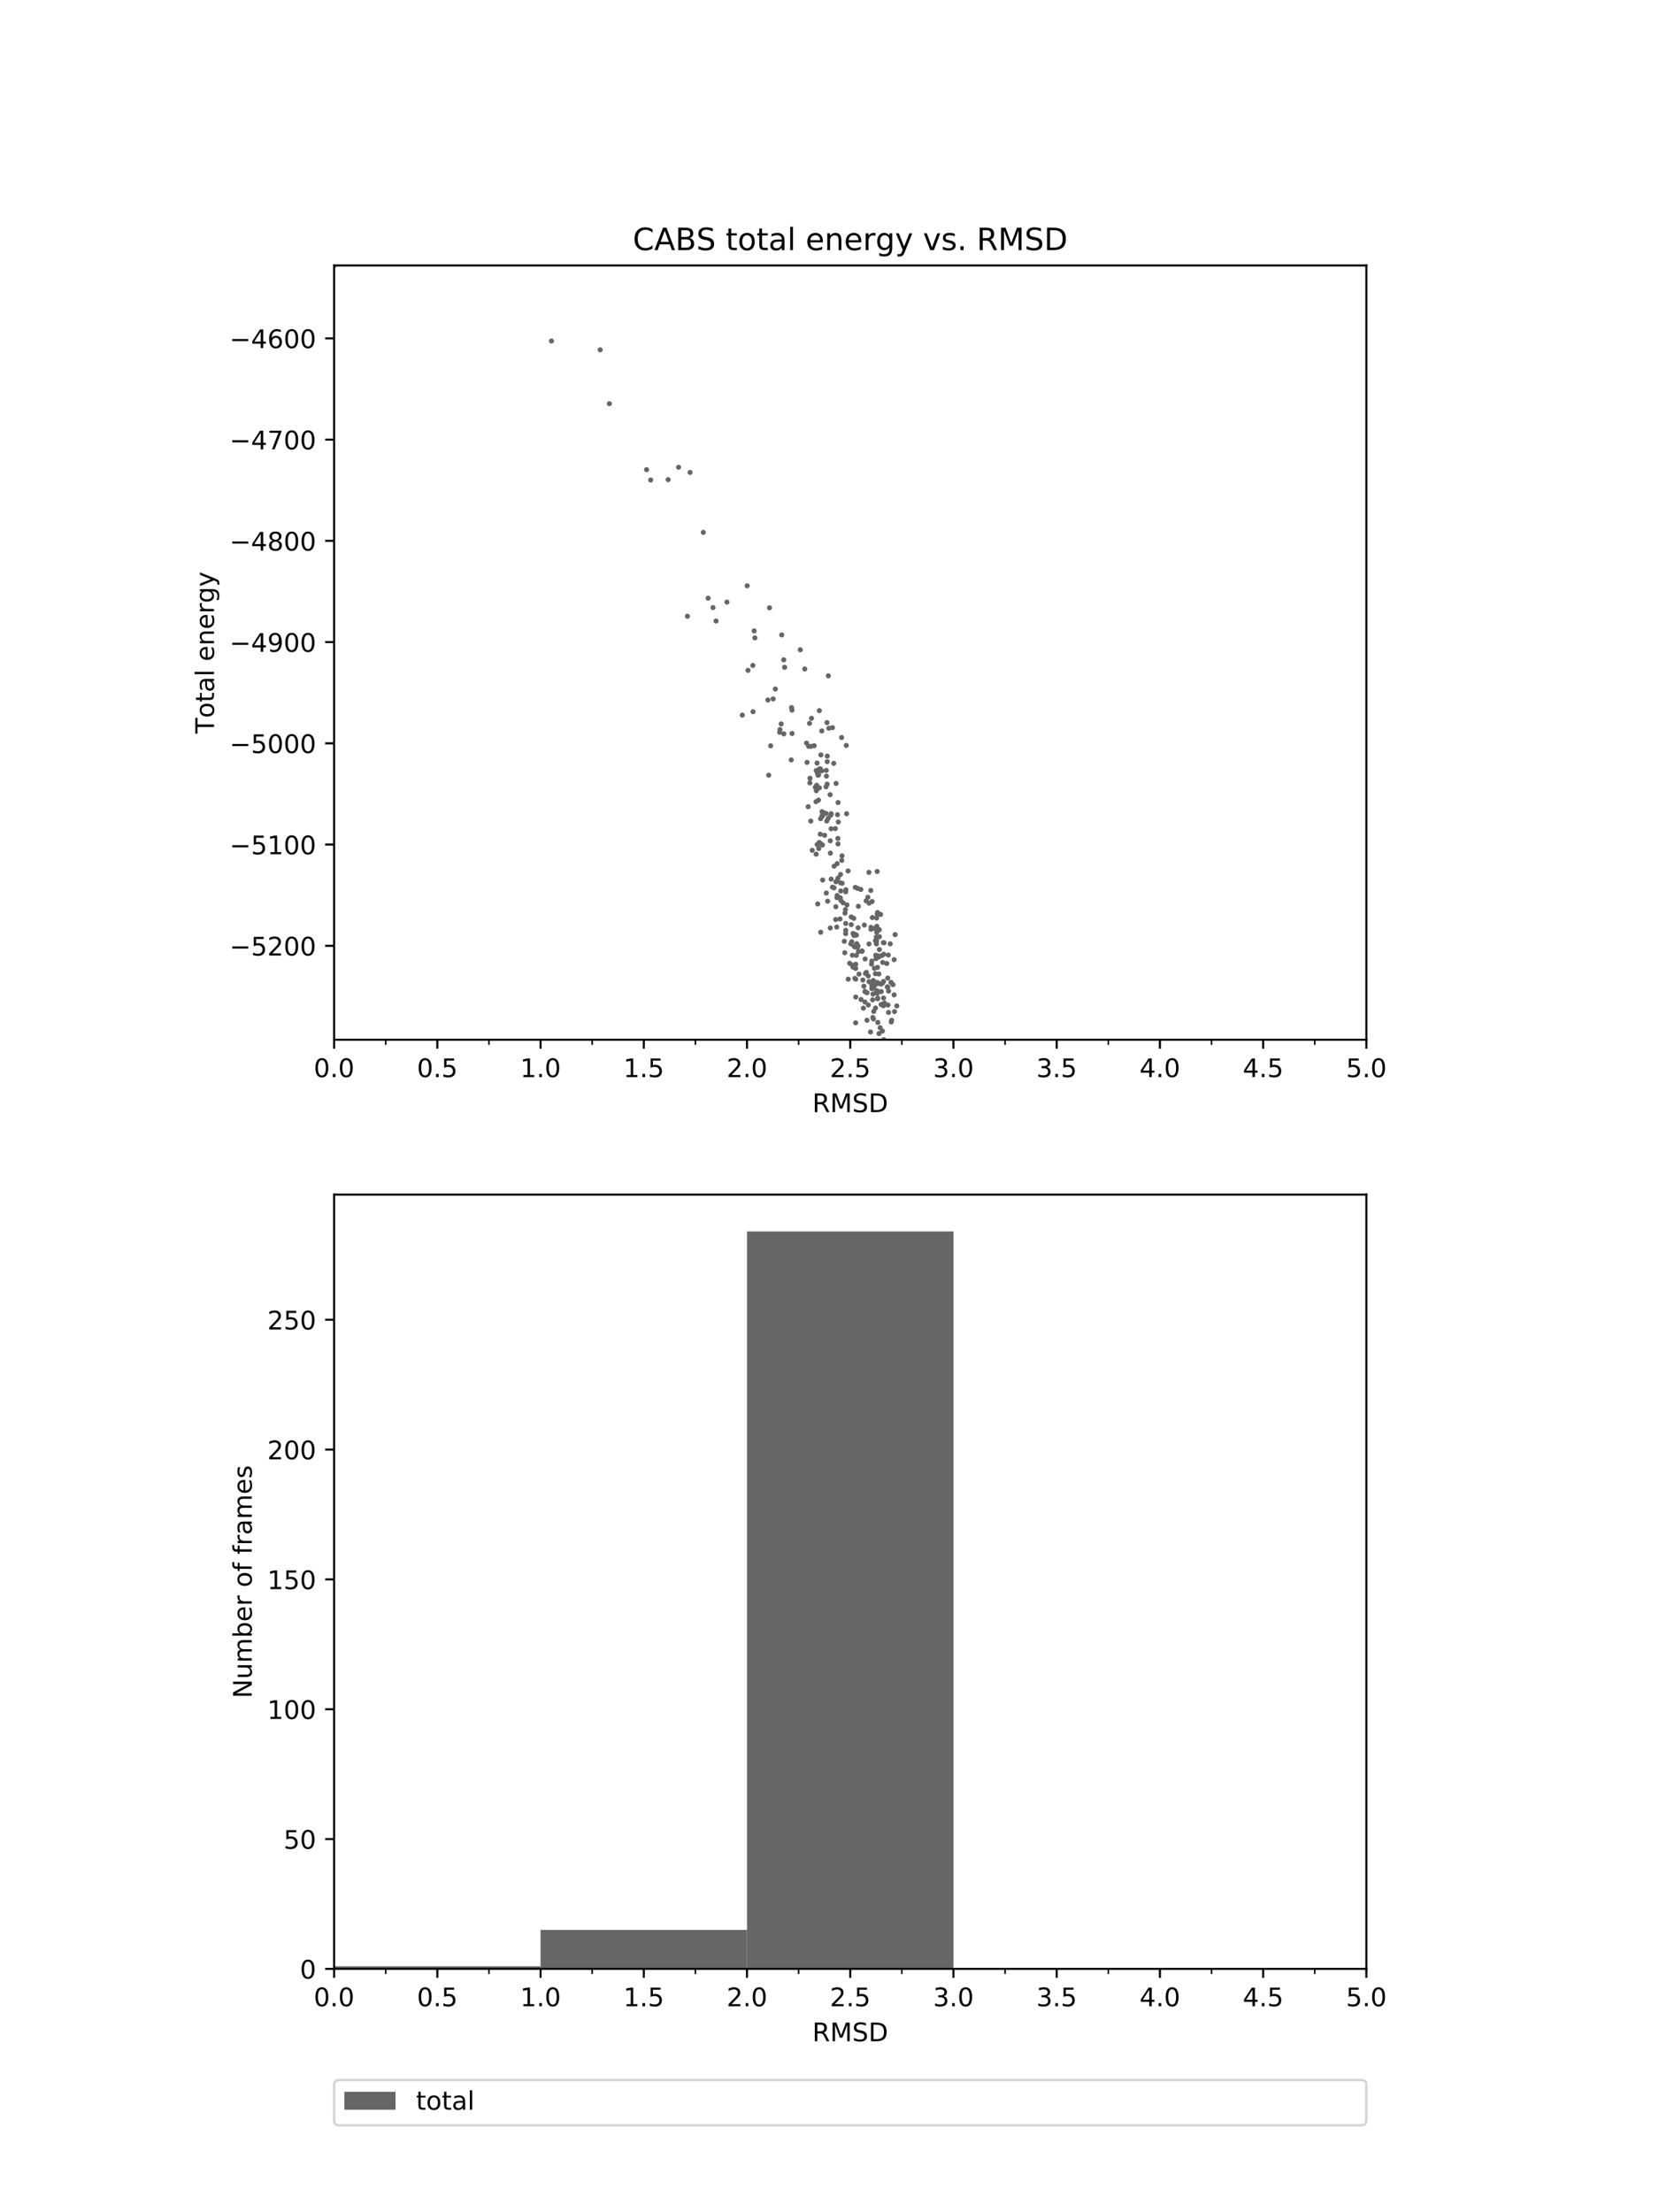<?xml version="1.0" encoding="utf-8" standalone="no"?>
<!DOCTYPE svg PUBLIC "-//W3C//DTD SVG 1.1//EN"
  "http://www.w3.org/Graphics/SVG/1.1/DTD/svg11.dtd">
<!-- Created with matplotlib (http://matplotlib.org/) -->
<svg height="864pt" version="1.1" viewBox="0 0 648 864" width="648pt" xmlns="http://www.w3.org/2000/svg" xmlns:xlink="http://www.w3.org/1999/xlink">
 <defs>
  <style type="text/css">
*{stroke-linecap:butt;stroke-linejoin:round;}
  </style>
 </defs>
 <g id="figure_1">
  <g id="patch_1">
   <path d="M 0 864 
L 648 864 
L 648 0 
L 0 0 
z
" style="fill:#ffffff;"/>
  </g>
  <g id="axes_1">
   <g id="patch_2">
    <path d="M 130.5 406.08 
L 533.7 406.08 
L 533.7 103.68 
L 130.5 103.68 
z
" style="fill:#ffffff;"/>
   </g>
   <g id="matplotlib.axis_1">
    <g id="xtick_1">
     <g id="line2d_1">
      <defs>
       <path d="M 0 0 
L 0 3.5 
" id="m97f08ebed0" style="stroke:#000000;stroke-width:0.8;"/>
      </defs>
      <g>
       <use style="stroke:#000000;stroke-width:0.8;" x="130.5" xlink:href="#m97f08ebed0" y="406.08"/>
      </g>
     </g>
     <g id="text_1">
      <!-- 0.0 -->
      <defs>
       <path d="M 31.781 66.406 
Q 24.172 66.406 20.328 58.906 
Q 16.5 51.422 16.5 36.375 
Q 16.5 21.391 20.328 13.891 
Q 24.172 6.391 31.781 6.391 
Q 39.453 6.391 43.281 13.891 
Q 47.125 21.391 47.125 36.375 
Q 47.125 51.422 43.281 58.906 
Q 39.453 66.406 31.781 66.406 
z
M 31.781 74.219 
Q 44.047 74.219 50.516 64.516 
Q 56.984 54.828 56.984 36.375 
Q 56.984 17.969 50.516 8.266 
Q 44.047 -1.422 31.781 -1.422 
Q 19.531 -1.422 13.062 8.266 
Q 6.594 17.969 6.594 36.375 
Q 6.594 54.828 13.062 64.516 
Q 19.531 74.219 31.781 74.219 
z
" id="DejaVuSans-30"/>
       <path d="M 10.688 12.406 
L 21 12.406 
L 21 0 
L 10.688 0 
z
" id="DejaVuSans-2e"/>
      </defs>
      <g transform="translate(122.548 420.678)scale(0.1 -0.1)">
       <use xlink:href="#DejaVuSans-30"/>
       <use x="63.623" xlink:href="#DejaVuSans-2e"/>
       <use x="95.41" xlink:href="#DejaVuSans-30"/>
      </g>
     </g>
    </g>
    <g id="xtick_2">
     <g id="line2d_2">
      <g>
       <use style="stroke:#000000;stroke-width:0.8;" x="170.82" xlink:href="#m97f08ebed0" y="406.08"/>
      </g>
     </g>
     <g id="text_2">
      <!-- 0.5 -->
      <defs>
       <path d="M 10.797 72.906 
L 49.516 72.906 
L 49.516 64.594 
L 19.828 64.594 
L 19.828 46.734 
Q 21.969 47.469 24.109 47.828 
Q 26.266 48.188 28.422 48.188 
Q 40.625 48.188 47.75 41.5 
Q 54.891 34.812 54.891 23.391 
Q 54.891 11.625 47.562 5.094 
Q 40.234 -1.422 26.906 -1.422 
Q 22.312 -1.422 17.547 -0.641 
Q 12.797 0.141 7.719 1.703 
L 7.719 11.625 
Q 12.109 9.234 16.797 8.062 
Q 21.484 6.891 26.703 6.891 
Q 35.156 6.891 40.078 11.328 
Q 45.016 15.766 45.016 23.391 
Q 45.016 31 40.078 35.438 
Q 35.156 39.891 26.703 39.891 
Q 22.75 39.891 18.812 39.016 
Q 14.891 38.141 10.797 36.281 
z
" id="DejaVuSans-35"/>
      </defs>
      <g transform="translate(162.868 420.678)scale(0.1 -0.1)">
       <use xlink:href="#DejaVuSans-30"/>
       <use x="63.623" xlink:href="#DejaVuSans-2e"/>
       <use x="95.41" xlink:href="#DejaVuSans-35"/>
      </g>
     </g>
    </g>
    <g id="xtick_3">
     <g id="line2d_3">
      <g>
       <use style="stroke:#000000;stroke-width:0.8;" x="211.14" xlink:href="#m97f08ebed0" y="406.08"/>
      </g>
     </g>
     <g id="text_3">
      <!-- 1.0 -->
      <defs>
       <path d="M 12.406 8.297 
L 28.516 8.297 
L 28.516 63.922 
L 10.984 60.406 
L 10.984 69.391 
L 28.422 72.906 
L 38.281 72.906 
L 38.281 8.297 
L 54.391 8.297 
L 54.391 0 
L 12.406 0 
z
" id="DejaVuSans-31"/>
      </defs>
      <g transform="translate(203.188 420.678)scale(0.1 -0.1)">
       <use xlink:href="#DejaVuSans-31"/>
       <use x="63.623" xlink:href="#DejaVuSans-2e"/>
       <use x="95.41" xlink:href="#DejaVuSans-30"/>
      </g>
     </g>
    </g>
    <g id="xtick_4">
     <g id="line2d_4">
      <g>
       <use style="stroke:#000000;stroke-width:0.8;" x="251.46" xlink:href="#m97f08ebed0" y="406.08"/>
      </g>
     </g>
     <g id="text_4">
      <!-- 1.5 -->
      <g transform="translate(243.508 420.678)scale(0.1 -0.1)">
       <use xlink:href="#DejaVuSans-31"/>
       <use x="63.623" xlink:href="#DejaVuSans-2e"/>
       <use x="95.41" xlink:href="#DejaVuSans-35"/>
      </g>
     </g>
    </g>
    <g id="xtick_5">
     <g id="line2d_5">
      <g>
       <use style="stroke:#000000;stroke-width:0.8;" x="291.78" xlink:href="#m97f08ebed0" y="406.08"/>
      </g>
     </g>
     <g id="text_5">
      <!-- 2.0 -->
      <defs>
       <path d="M 19.188 8.297 
L 53.609 8.297 
L 53.609 0 
L 7.328 0 
L 7.328 8.297 
Q 12.938 14.109 22.625 23.891 
Q 32.328 33.688 34.812 36.531 
Q 39.547 41.844 41.422 45.531 
Q 43.312 49.219 43.312 52.781 
Q 43.312 58.594 39.234 62.25 
Q 35.156 65.922 28.609 65.922 
Q 23.969 65.922 18.812 64.312 
Q 13.672 62.703 7.812 59.422 
L 7.812 69.391 
Q 13.766 71.781 18.938 73 
Q 24.125 74.219 28.422 74.219 
Q 39.75 74.219 46.484 68.547 
Q 53.219 62.891 53.219 53.422 
Q 53.219 48.922 51.531 44.891 
Q 49.859 40.875 45.406 35.406 
Q 44.188 33.984 37.641 27.219 
Q 31.109 20.453 19.188 8.297 
z
" id="DejaVuSans-32"/>
      </defs>
      <g transform="translate(283.828 420.678)scale(0.1 -0.1)">
       <use xlink:href="#DejaVuSans-32"/>
       <use x="63.623" xlink:href="#DejaVuSans-2e"/>
       <use x="95.41" xlink:href="#DejaVuSans-30"/>
      </g>
     </g>
    </g>
    <g id="xtick_6">
     <g id="line2d_6">
      <g>
       <use style="stroke:#000000;stroke-width:0.8;" x="332.1" xlink:href="#m97f08ebed0" y="406.08"/>
      </g>
     </g>
     <g id="text_6">
      <!-- 2.5 -->
      <g transform="translate(324.148 420.678)scale(0.1 -0.1)">
       <use xlink:href="#DejaVuSans-32"/>
       <use x="63.623" xlink:href="#DejaVuSans-2e"/>
       <use x="95.41" xlink:href="#DejaVuSans-35"/>
      </g>
     </g>
    </g>
    <g id="xtick_7">
     <g id="line2d_7">
      <g>
       <use style="stroke:#000000;stroke-width:0.8;" x="372.42" xlink:href="#m97f08ebed0" y="406.08"/>
      </g>
     </g>
     <g id="text_7">
      <!-- 3.0 -->
      <defs>
       <path d="M 40.578 39.312 
Q 47.656 37.797 51.625 33 
Q 55.609 28.219 55.609 21.188 
Q 55.609 10.406 48.188 4.484 
Q 40.766 -1.422 27.094 -1.422 
Q 22.516 -1.422 17.656 -0.516 
Q 12.797 0.391 7.625 2.203 
L 7.625 11.719 
Q 11.719 9.328 16.594 8.109 
Q 21.484 6.891 26.812 6.891 
Q 36.078 6.891 40.938 10.547 
Q 45.797 14.203 45.797 21.188 
Q 45.797 27.641 41.281 31.266 
Q 36.766 34.906 28.719 34.906 
L 20.219 34.906 
L 20.219 43.016 
L 29.109 43.016 
Q 36.375 43.016 40.234 45.922 
Q 44.094 48.828 44.094 54.297 
Q 44.094 59.906 40.109 62.906 
Q 36.141 65.922 28.719 65.922 
Q 24.656 65.922 20.016 65.031 
Q 15.375 64.156 9.812 62.312 
L 9.812 71.094 
Q 15.438 72.656 20.344 73.438 
Q 25.25 74.219 29.594 74.219 
Q 40.828 74.219 47.359 69.109 
Q 53.906 64.016 53.906 55.328 
Q 53.906 49.266 50.438 45.094 
Q 46.969 40.922 40.578 39.312 
z
" id="DejaVuSans-33"/>
      </defs>
      <g transform="translate(364.468 420.678)scale(0.1 -0.1)">
       <use xlink:href="#DejaVuSans-33"/>
       <use x="63.623" xlink:href="#DejaVuSans-2e"/>
       <use x="95.41" xlink:href="#DejaVuSans-30"/>
      </g>
     </g>
    </g>
    <g id="xtick_8">
     <g id="line2d_8">
      <g>
       <use style="stroke:#000000;stroke-width:0.8;" x="412.74" xlink:href="#m97f08ebed0" y="406.08"/>
      </g>
     </g>
     <g id="text_8">
      <!-- 3.5 -->
      <g transform="translate(404.788 420.678)scale(0.1 -0.1)">
       <use xlink:href="#DejaVuSans-33"/>
       <use x="63.623" xlink:href="#DejaVuSans-2e"/>
       <use x="95.41" xlink:href="#DejaVuSans-35"/>
      </g>
     </g>
    </g>
    <g id="xtick_9">
     <g id="line2d_9">
      <g>
       <use style="stroke:#000000;stroke-width:0.8;" x="453.06" xlink:href="#m97f08ebed0" y="406.08"/>
      </g>
     </g>
     <g id="text_9">
      <!-- 4.0 -->
      <defs>
       <path d="M 37.797 64.312 
L 12.891 25.391 
L 37.797 25.391 
z
M 35.203 72.906 
L 47.609 72.906 
L 47.609 25.391 
L 58.016 25.391 
L 58.016 17.188 
L 47.609 17.188 
L 47.609 0 
L 37.797 0 
L 37.797 17.188 
L 4.891 17.188 
L 4.891 26.703 
z
" id="DejaVuSans-34"/>
      </defs>
      <g transform="translate(445.108 420.678)scale(0.1 -0.1)">
       <use xlink:href="#DejaVuSans-34"/>
       <use x="63.623" xlink:href="#DejaVuSans-2e"/>
       <use x="95.41" xlink:href="#DejaVuSans-30"/>
      </g>
     </g>
    </g>
    <g id="xtick_10">
     <g id="line2d_10">
      <g>
       <use style="stroke:#000000;stroke-width:0.8;" x="493.38" xlink:href="#m97f08ebed0" y="406.08"/>
      </g>
     </g>
     <g id="text_10">
      <!-- 4.5 -->
      <g transform="translate(485.428 420.678)scale(0.1 -0.1)">
       <use xlink:href="#DejaVuSans-34"/>
       <use x="63.623" xlink:href="#DejaVuSans-2e"/>
       <use x="95.41" xlink:href="#DejaVuSans-35"/>
      </g>
     </g>
    </g>
    <g id="xtick_11">
     <g id="line2d_11">
      <g>
       <use style="stroke:#000000;stroke-width:0.8;" x="533.7" xlink:href="#m97f08ebed0" y="406.08"/>
      </g>
     </g>
     <g id="text_11">
      <!-- 5.0 -->
      <g transform="translate(525.748 420.678)scale(0.1 -0.1)">
       <use xlink:href="#DejaVuSans-35"/>
       <use x="63.623" xlink:href="#DejaVuSans-2e"/>
       <use x="95.41" xlink:href="#DejaVuSans-30"/>
      </g>
     </g>
    </g>
    <g id="xtick_12">
     <g id="line2d_12">
      <defs>
       <path d="M 0 0 
L 0 2 
" id="me22bb817ad" style="stroke:#000000;stroke-width:0.6;"/>
      </defs>
      <g>
       <use style="stroke:#000000;stroke-width:0.6;" x="130.5" xlink:href="#me22bb817ad" y="406.08"/>
      </g>
     </g>
    </g>
    <g id="xtick_13">
     <g id="line2d_13">
      <g>
       <use style="stroke:#000000;stroke-width:0.6;" x="150.66" xlink:href="#me22bb817ad" y="406.08"/>
      </g>
     </g>
    </g>
    <g id="xtick_14">
     <g id="line2d_14">
      <g>
       <use style="stroke:#000000;stroke-width:0.6;" x="170.82" xlink:href="#me22bb817ad" y="406.08"/>
      </g>
     </g>
    </g>
    <g id="xtick_15">
     <g id="line2d_15">
      <g>
       <use style="stroke:#000000;stroke-width:0.6;" x="190.98" xlink:href="#me22bb817ad" y="406.08"/>
      </g>
     </g>
    </g>
    <g id="xtick_16">
     <g id="line2d_16">
      <g>
       <use style="stroke:#000000;stroke-width:0.6;" x="211.14" xlink:href="#me22bb817ad" y="406.08"/>
      </g>
     </g>
    </g>
    <g id="xtick_17">
     <g id="line2d_17">
      <g>
       <use style="stroke:#000000;stroke-width:0.6;" x="231.3" xlink:href="#me22bb817ad" y="406.08"/>
      </g>
     </g>
    </g>
    <g id="xtick_18">
     <g id="line2d_18">
      <g>
       <use style="stroke:#000000;stroke-width:0.6;" x="251.46" xlink:href="#me22bb817ad" y="406.08"/>
      </g>
     </g>
    </g>
    <g id="xtick_19">
     <g id="line2d_19">
      <g>
       <use style="stroke:#000000;stroke-width:0.6;" x="271.62" xlink:href="#me22bb817ad" y="406.08"/>
      </g>
     </g>
    </g>
    <g id="xtick_20">
     <g id="line2d_20">
      <g>
       <use style="stroke:#000000;stroke-width:0.6;" x="291.78" xlink:href="#me22bb817ad" y="406.08"/>
      </g>
     </g>
    </g>
    <g id="xtick_21">
     <g id="line2d_21">
      <g>
       <use style="stroke:#000000;stroke-width:0.6;" x="311.94" xlink:href="#me22bb817ad" y="406.08"/>
      </g>
     </g>
    </g>
    <g id="xtick_22">
     <g id="line2d_22">
      <g>
       <use style="stroke:#000000;stroke-width:0.6;" x="332.1" xlink:href="#me22bb817ad" y="406.08"/>
      </g>
     </g>
    </g>
    <g id="xtick_23">
     <g id="line2d_23">
      <g>
       <use style="stroke:#000000;stroke-width:0.6;" x="352.26" xlink:href="#me22bb817ad" y="406.08"/>
      </g>
     </g>
    </g>
    <g id="xtick_24">
     <g id="line2d_24">
      <g>
       <use style="stroke:#000000;stroke-width:0.6;" x="372.42" xlink:href="#me22bb817ad" y="406.08"/>
      </g>
     </g>
    </g>
    <g id="xtick_25">
     <g id="line2d_25">
      <g>
       <use style="stroke:#000000;stroke-width:0.6;" x="392.58" xlink:href="#me22bb817ad" y="406.08"/>
      </g>
     </g>
    </g>
    <g id="xtick_26">
     <g id="line2d_26">
      <g>
       <use style="stroke:#000000;stroke-width:0.6;" x="412.74" xlink:href="#me22bb817ad" y="406.08"/>
      </g>
     </g>
    </g>
    <g id="xtick_27">
     <g id="line2d_27">
      <g>
       <use style="stroke:#000000;stroke-width:0.6;" x="432.9" xlink:href="#me22bb817ad" y="406.08"/>
      </g>
     </g>
    </g>
    <g id="xtick_28">
     <g id="line2d_28">
      <g>
       <use style="stroke:#000000;stroke-width:0.6;" x="453.06" xlink:href="#me22bb817ad" y="406.08"/>
      </g>
     </g>
    </g>
    <g id="xtick_29">
     <g id="line2d_29">
      <g>
       <use style="stroke:#000000;stroke-width:0.6;" x="473.22" xlink:href="#me22bb817ad" y="406.08"/>
      </g>
     </g>
    </g>
    <g id="xtick_30">
     <g id="line2d_30">
      <g>
       <use style="stroke:#000000;stroke-width:0.6;" x="493.38" xlink:href="#me22bb817ad" y="406.08"/>
      </g>
     </g>
    </g>
    <g id="xtick_31">
     <g id="line2d_31">
      <g>
       <use style="stroke:#000000;stroke-width:0.6;" x="513.54" xlink:href="#me22bb817ad" y="406.08"/>
      </g>
     </g>
    </g>
    <g id="xtick_32">
     <g id="line2d_32">
      <g>
       <use style="stroke:#000000;stroke-width:0.6;" x="533.7" xlink:href="#me22bb817ad" y="406.08"/>
      </g>
     </g>
    </g>
    <g id="text_12">
     <!-- RMSD -->
     <defs>
      <path d="M 44.391 34.188 
Q 47.562 33.109 50.562 29.594 
Q 53.562 26.078 56.594 19.922 
L 66.609 0 
L 56 0 
L 46.688 18.703 
Q 43.062 26.031 39.672 28.422 
Q 36.281 30.812 30.422 30.812 
L 19.672 30.812 
L 19.672 0 
L 9.812 0 
L 9.812 72.906 
L 32.078 72.906 
Q 44.578 72.906 50.734 67.672 
Q 56.891 62.453 56.891 51.906 
Q 56.891 45.016 53.688 40.469 
Q 50.484 35.938 44.391 34.188 
z
M 19.672 64.797 
L 19.672 38.922 
L 32.078 38.922 
Q 39.203 38.922 42.844 42.219 
Q 46.484 45.516 46.484 51.906 
Q 46.484 58.297 42.844 61.547 
Q 39.203 64.797 32.078 64.797 
z
" id="DejaVuSans-52"/>
      <path d="M 9.812 72.906 
L 24.516 72.906 
L 43.109 23.297 
L 61.812 72.906 
L 76.516 72.906 
L 76.516 0 
L 66.891 0 
L 66.891 64.016 
L 48.094 14.016 
L 38.188 14.016 
L 19.391 64.016 
L 19.391 0 
L 9.812 0 
z
" id="DejaVuSans-4d"/>
      <path d="M 53.516 70.516 
L 53.516 60.891 
Q 47.906 63.578 42.922 64.891 
Q 37.938 66.219 33.297 66.219 
Q 25.25 66.219 20.875 63.094 
Q 16.5 59.969 16.5 54.203 
Q 16.5 49.359 19.406 46.891 
Q 22.312 44.438 30.422 42.922 
L 36.375 41.703 
Q 47.406 39.594 52.656 34.297 
Q 57.906 29 57.906 20.125 
Q 57.906 9.516 50.797 4.047 
Q 43.703 -1.422 29.984 -1.422 
Q 24.812 -1.422 18.969 -0.25 
Q 13.141 0.922 6.891 3.219 
L 6.891 13.375 
Q 12.891 10.016 18.656 8.297 
Q 24.422 6.594 29.984 6.594 
Q 38.422 6.594 43.016 9.906 
Q 47.609 13.234 47.609 19.391 
Q 47.609 24.75 44.312 27.781 
Q 41.016 30.812 33.5 32.328 
L 27.484 33.5 
Q 16.453 35.688 11.516 40.375 
Q 6.594 45.062 6.594 53.422 
Q 6.594 63.094 13.406 68.656 
Q 20.219 74.219 32.172 74.219 
Q 37.312 74.219 42.625 73.281 
Q 47.953 72.359 53.516 70.516 
z
" id="DejaVuSans-53"/>
      <path d="M 19.672 64.797 
L 19.672 8.109 
L 31.594 8.109 
Q 46.688 8.109 53.688 14.938 
Q 60.688 21.781 60.688 36.531 
Q 60.688 51.172 53.688 57.984 
Q 46.688 64.797 31.594 64.797 
z
M 9.812 72.906 
L 30.078 72.906 
Q 51.266 72.906 61.172 64.094 
Q 71.094 55.281 71.094 36.531 
Q 71.094 17.672 61.125 8.828 
Q 51.172 0 30.078 0 
L 9.812 0 
z
" id="DejaVuSans-44"/>
     </defs>
     <g transform="translate(317.288 434.357)scale(0.1 -0.1)">
      <use xlink:href="#DejaVuSans-52"/>
      <use x="69.482" xlink:href="#DejaVuSans-4d"/>
      <use x="155.762" xlink:href="#DejaVuSans-53"/>
      <use x="219.238" xlink:href="#DejaVuSans-44"/>
     </g>
    </g>
   </g>
   <g id="matplotlib.axis_2">
    <g id="ytick_1">
     <g id="line2d_33">
      <defs>
       <path d="M 0 0 
L -3.5 0 
" id="m48ba6c059a" style="stroke:#000000;stroke-width:0.8;"/>
      </defs>
      <g>
       <use style="stroke:#000000;stroke-width:0.8;" x="130.5" xlink:href="#m48ba6c059a" y="369.389"/>
      </g>
     </g>
     <g id="text_13">
      <!-- −5200 -->
      <defs>
       <path d="M 10.594 35.5 
L 73.188 35.5 
L 73.188 27.203 
L 10.594 27.203 
z
" id="DejaVuSans-2212"/>
      </defs>
      <g transform="translate(89.67 373.188)scale(0.1 -0.1)">
       <use xlink:href="#DejaVuSans-2212"/>
       <use x="83.789" xlink:href="#DejaVuSans-35"/>
       <use x="147.412" xlink:href="#DejaVuSans-32"/>
       <use x="211.035" xlink:href="#DejaVuSans-30"/>
       <use x="274.658" xlink:href="#DejaVuSans-30"/>
      </g>
     </g>
    </g>
    <g id="ytick_2">
     <g id="line2d_34">
      <g>
       <use style="stroke:#000000;stroke-width:0.8;" x="130.5" xlink:href="#m48ba6c059a" y="329.85"/>
      </g>
     </g>
     <g id="text_14">
      <!-- −5100 -->
      <g transform="translate(89.67 333.649)scale(0.1 -0.1)">
       <use xlink:href="#DejaVuSans-2212"/>
       <use x="83.789" xlink:href="#DejaVuSans-35"/>
       <use x="147.412" xlink:href="#DejaVuSans-31"/>
       <use x="211.035" xlink:href="#DejaVuSans-30"/>
       <use x="274.658" xlink:href="#DejaVuSans-30"/>
      </g>
     </g>
    </g>
    <g id="ytick_3">
     <g id="line2d_35">
      <g>
       <use style="stroke:#000000;stroke-width:0.8;" x="130.5" xlink:href="#m48ba6c059a" y="290.311"/>
      </g>
     </g>
     <g id="text_15">
      <!-- −5000 -->
      <g transform="translate(89.67 294.11)scale(0.1 -0.1)">
       <use xlink:href="#DejaVuSans-2212"/>
       <use x="83.789" xlink:href="#DejaVuSans-35"/>
       <use x="147.412" xlink:href="#DejaVuSans-30"/>
       <use x="211.035" xlink:href="#DejaVuSans-30"/>
       <use x="274.658" xlink:href="#DejaVuSans-30"/>
      </g>
     </g>
    </g>
    <g id="ytick_4">
     <g id="line2d_36">
      <g>
       <use style="stroke:#000000;stroke-width:0.8;" x="130.5" xlink:href="#m48ba6c059a" y="250.772"/>
      </g>
     </g>
     <g id="text_16">
      <!-- −4900 -->
      <defs>
       <path d="M 10.984 1.516 
L 10.984 10.5 
Q 14.703 8.734 18.5 7.812 
Q 22.312 6.891 25.984 6.891 
Q 35.75 6.891 40.891 13.453 
Q 46.047 20.016 46.781 33.406 
Q 43.953 29.203 39.594 26.953 
Q 35.25 24.703 29.984 24.703 
Q 19.047 24.703 12.672 31.312 
Q 6.297 37.938 6.297 49.422 
Q 6.297 60.641 12.938 67.422 
Q 19.578 74.219 30.609 74.219 
Q 43.266 74.219 49.922 64.516 
Q 56.594 54.828 56.594 36.375 
Q 56.594 19.141 48.406 8.859 
Q 40.234 -1.422 26.422 -1.422 
Q 22.703 -1.422 18.891 -0.688 
Q 15.094 0.047 10.984 1.516 
z
M 30.609 32.422 
Q 37.25 32.422 41.125 36.953 
Q 45.016 41.5 45.016 49.422 
Q 45.016 57.281 41.125 61.844 
Q 37.25 66.406 30.609 66.406 
Q 23.969 66.406 20.094 61.844 
Q 16.219 57.281 16.219 49.422 
Q 16.219 41.5 20.094 36.953 
Q 23.969 32.422 30.609 32.422 
z
" id="DejaVuSans-39"/>
      </defs>
      <g transform="translate(89.67 254.571)scale(0.1 -0.1)">
       <use xlink:href="#DejaVuSans-2212"/>
       <use x="83.789" xlink:href="#DejaVuSans-34"/>
       <use x="147.412" xlink:href="#DejaVuSans-39"/>
       <use x="211.035" xlink:href="#DejaVuSans-30"/>
       <use x="274.658" xlink:href="#DejaVuSans-30"/>
      </g>
     </g>
    </g>
    <g id="ytick_5">
     <g id="line2d_37">
      <g>
       <use style="stroke:#000000;stroke-width:0.8;" x="130.5" xlink:href="#m48ba6c059a" y="211.233"/>
      </g>
     </g>
     <g id="text_17">
      <!-- −4800 -->
      <defs>
       <path d="M 31.781 34.625 
Q 24.75 34.625 20.719 30.859 
Q 16.703 27.094 16.703 20.516 
Q 16.703 13.922 20.719 10.156 
Q 24.75 6.391 31.781 6.391 
Q 38.812 6.391 42.859 10.172 
Q 46.922 13.969 46.922 20.516 
Q 46.922 27.094 42.891 30.859 
Q 38.875 34.625 31.781 34.625 
z
M 21.922 38.812 
Q 15.578 40.375 12.031 44.719 
Q 8.5 49.078 8.5 55.328 
Q 8.5 64.062 14.719 69.141 
Q 20.953 74.219 31.781 74.219 
Q 42.672 74.219 48.875 69.141 
Q 55.078 64.062 55.078 55.328 
Q 55.078 49.078 51.531 44.719 
Q 48 40.375 41.703 38.812 
Q 48.828 37.156 52.797 32.312 
Q 56.781 27.484 56.781 20.516 
Q 56.781 9.906 50.312 4.234 
Q 43.844 -1.422 31.781 -1.422 
Q 19.734 -1.422 13.25 4.234 
Q 6.781 9.906 6.781 20.516 
Q 6.781 27.484 10.781 32.312 
Q 14.797 37.156 21.922 38.812 
z
M 18.312 54.391 
Q 18.312 48.734 21.844 45.562 
Q 25.391 42.391 31.781 42.391 
Q 38.141 42.391 41.719 45.562 
Q 45.312 48.734 45.312 54.391 
Q 45.312 60.062 41.719 63.234 
Q 38.141 66.406 31.781 66.406 
Q 25.391 66.406 21.844 63.234 
Q 18.312 60.062 18.312 54.391 
z
" id="DejaVuSans-38"/>
      </defs>
      <g transform="translate(89.67 215.032)scale(0.1 -0.1)">
       <use xlink:href="#DejaVuSans-2212"/>
       <use x="83.789" xlink:href="#DejaVuSans-34"/>
       <use x="147.412" xlink:href="#DejaVuSans-38"/>
       <use x="211.035" xlink:href="#DejaVuSans-30"/>
       <use x="274.658" xlink:href="#DejaVuSans-30"/>
      </g>
     </g>
    </g>
    <g id="ytick_6">
     <g id="line2d_38">
      <g>
       <use style="stroke:#000000;stroke-width:0.8;" x="130.5" xlink:href="#m48ba6c059a" y="171.693"/>
      </g>
     </g>
     <g id="text_18">
      <!-- −4700 -->
      <defs>
       <path d="M 8.203 72.906 
L 55.078 72.906 
L 55.078 68.703 
L 28.609 0 
L 18.312 0 
L 43.219 64.594 
L 8.203 64.594 
z
" id="DejaVuSans-37"/>
      </defs>
      <g transform="translate(89.67 175.493)scale(0.1 -0.1)">
       <use xlink:href="#DejaVuSans-2212"/>
       <use x="83.789" xlink:href="#DejaVuSans-34"/>
       <use x="147.412" xlink:href="#DejaVuSans-37"/>
       <use x="211.035" xlink:href="#DejaVuSans-30"/>
       <use x="274.658" xlink:href="#DejaVuSans-30"/>
      </g>
     </g>
    </g>
    <g id="ytick_7">
     <g id="line2d_39">
      <g>
       <use style="stroke:#000000;stroke-width:0.8;" x="130.5" xlink:href="#m48ba6c059a" y="132.154"/>
      </g>
     </g>
     <g id="text_19">
      <!-- −4600 -->
      <defs>
       <path d="M 33.016 40.375 
Q 26.375 40.375 22.484 35.828 
Q 18.609 31.297 18.609 23.391 
Q 18.609 15.531 22.484 10.953 
Q 26.375 6.391 33.016 6.391 
Q 39.656 6.391 43.531 10.953 
Q 47.406 15.531 47.406 23.391 
Q 47.406 31.297 43.531 35.828 
Q 39.656 40.375 33.016 40.375 
z
M 52.594 71.297 
L 52.594 62.312 
Q 48.875 64.062 45.094 64.984 
Q 41.312 65.922 37.594 65.922 
Q 27.828 65.922 22.672 59.328 
Q 17.531 52.734 16.797 39.406 
Q 19.672 43.656 24.016 45.922 
Q 28.375 48.188 33.594 48.188 
Q 44.578 48.188 50.953 41.516 
Q 57.328 34.859 57.328 23.391 
Q 57.328 12.156 50.688 5.359 
Q 44.047 -1.422 33.016 -1.422 
Q 20.359 -1.422 13.672 8.266 
Q 6.984 17.969 6.984 36.375 
Q 6.984 53.656 15.188 63.938 
Q 23.391 74.219 37.203 74.219 
Q 40.922 74.219 44.703 73.484 
Q 48.484 72.75 52.594 71.297 
z
" id="DejaVuSans-36"/>
      </defs>
      <g transform="translate(89.67 135.954)scale(0.1 -0.1)">
       <use xlink:href="#DejaVuSans-2212"/>
       <use x="83.789" xlink:href="#DejaVuSans-34"/>
       <use x="147.412" xlink:href="#DejaVuSans-36"/>
       <use x="211.035" xlink:href="#DejaVuSans-30"/>
       <use x="274.658" xlink:href="#DejaVuSans-30"/>
      </g>
     </g>
    </g>
    <g id="text_20">
     <!-- Total energy -->
     <defs>
      <path d="M -0.297 72.906 
L 61.375 72.906 
L 61.375 64.594 
L 35.5 64.594 
L 35.5 0 
L 25.594 0 
L 25.594 64.594 
L -0.297 64.594 
z
" id="DejaVuSans-54"/>
      <path d="M 30.609 48.391 
Q 23.391 48.391 19.188 42.75 
Q 14.984 37.109 14.984 27.297 
Q 14.984 17.484 19.156 11.844 
Q 23.344 6.203 30.609 6.203 
Q 37.797 6.203 41.984 11.859 
Q 46.188 17.531 46.188 27.297 
Q 46.188 37.016 41.984 42.703 
Q 37.797 48.391 30.609 48.391 
z
M 30.609 56 
Q 42.328 56 49.016 48.375 
Q 55.719 40.766 55.719 27.297 
Q 55.719 13.875 49.016 6.219 
Q 42.328 -1.422 30.609 -1.422 
Q 18.844 -1.422 12.172 6.219 
Q 5.516 13.875 5.516 27.297 
Q 5.516 40.766 12.172 48.375 
Q 18.844 56 30.609 56 
z
" id="DejaVuSans-6f"/>
      <path d="M 18.312 70.219 
L 18.312 54.688 
L 36.812 54.688 
L 36.812 47.703 
L 18.312 47.703 
L 18.312 18.016 
Q 18.312 11.328 20.141 9.422 
Q 21.969 7.516 27.594 7.516 
L 36.812 7.516 
L 36.812 0 
L 27.594 0 
Q 17.188 0 13.234 3.875 
Q 9.281 7.766 9.281 18.016 
L 9.281 47.703 
L 2.688 47.703 
L 2.688 54.688 
L 9.281 54.688 
L 9.281 70.219 
z
" id="DejaVuSans-74"/>
      <path d="M 34.281 27.484 
Q 23.391 27.484 19.188 25 
Q 14.984 22.516 14.984 16.5 
Q 14.984 11.719 18.141 8.906 
Q 21.297 6.109 26.703 6.109 
Q 34.188 6.109 38.703 11.406 
Q 43.219 16.703 43.219 25.484 
L 43.219 27.484 
z
M 52.203 31.203 
L 52.203 0 
L 43.219 0 
L 43.219 8.297 
Q 40.141 3.328 35.547 0.953 
Q 30.953 -1.422 24.312 -1.422 
Q 15.922 -1.422 10.953 3.297 
Q 6 8.016 6 15.922 
Q 6 25.141 12.172 29.828 
Q 18.359 34.516 30.609 34.516 
L 43.219 34.516 
L 43.219 35.406 
Q 43.219 41.609 39.141 45 
Q 35.062 48.391 27.688 48.391 
Q 23 48.391 18.547 47.266 
Q 14.109 46.141 10.016 43.891 
L 10.016 52.203 
Q 14.938 54.109 19.578 55.047 
Q 24.219 56 28.609 56 
Q 40.484 56 46.344 49.844 
Q 52.203 43.703 52.203 31.203 
z
" id="DejaVuSans-61"/>
      <path d="M 9.422 75.984 
L 18.406 75.984 
L 18.406 0 
L 9.422 0 
z
" id="DejaVuSans-6c"/>
      <path id="DejaVuSans-20"/>
      <path d="M 56.203 29.594 
L 56.203 25.203 
L 14.891 25.203 
Q 15.484 15.922 20.484 11.062 
Q 25.484 6.203 34.422 6.203 
Q 39.594 6.203 44.453 7.469 
Q 49.312 8.734 54.109 11.281 
L 54.109 2.781 
Q 49.266 0.734 44.188 -0.344 
Q 39.109 -1.422 33.891 -1.422 
Q 20.797 -1.422 13.156 6.188 
Q 5.516 13.812 5.516 26.812 
Q 5.516 40.234 12.766 48.109 
Q 20.016 56 32.328 56 
Q 43.359 56 49.781 48.891 
Q 56.203 41.797 56.203 29.594 
z
M 47.219 32.234 
Q 47.125 39.594 43.094 43.984 
Q 39.062 48.391 32.422 48.391 
Q 24.906 48.391 20.391 44.141 
Q 15.875 39.891 15.188 32.172 
z
" id="DejaVuSans-65"/>
      <path d="M 54.891 33.016 
L 54.891 0 
L 45.906 0 
L 45.906 32.719 
Q 45.906 40.484 42.875 44.328 
Q 39.844 48.188 33.797 48.188 
Q 26.516 48.188 22.312 43.547 
Q 18.109 38.922 18.109 30.906 
L 18.109 0 
L 9.078 0 
L 9.078 54.688 
L 18.109 54.688 
L 18.109 46.188 
Q 21.344 51.125 25.703 53.562 
Q 30.078 56 35.797 56 
Q 45.219 56 50.047 50.172 
Q 54.891 44.344 54.891 33.016 
z
" id="DejaVuSans-6e"/>
      <path d="M 41.109 46.297 
Q 39.594 47.172 37.812 47.578 
Q 36.031 48 33.891 48 
Q 26.266 48 22.188 43.047 
Q 18.109 38.094 18.109 28.812 
L 18.109 0 
L 9.078 0 
L 9.078 54.688 
L 18.109 54.688 
L 18.109 46.188 
Q 20.953 51.172 25.484 53.578 
Q 30.031 56 36.531 56 
Q 37.453 56 38.578 55.875 
Q 39.703 55.766 41.062 55.516 
z
" id="DejaVuSans-72"/>
      <path d="M 45.406 27.984 
Q 45.406 37.75 41.375 43.109 
Q 37.359 48.484 30.078 48.484 
Q 22.859 48.484 18.828 43.109 
Q 14.797 37.75 14.797 27.984 
Q 14.797 18.266 18.828 12.891 
Q 22.859 7.516 30.078 7.516 
Q 37.359 7.516 41.375 12.891 
Q 45.406 18.266 45.406 27.984 
z
M 54.391 6.781 
Q 54.391 -7.172 48.188 -13.984 
Q 42 -20.797 29.203 -20.797 
Q 24.469 -20.797 20.266 -20.094 
Q 16.062 -19.391 12.109 -17.922 
L 12.109 -9.188 
Q 16.062 -11.328 19.922 -12.344 
Q 23.781 -13.375 27.781 -13.375 
Q 36.625 -13.375 41.016 -8.766 
Q 45.406 -4.156 45.406 5.172 
L 45.406 9.625 
Q 42.625 4.781 38.281 2.391 
Q 33.938 0 27.875 0 
Q 17.828 0 11.672 7.656 
Q 5.516 15.328 5.516 27.984 
Q 5.516 40.672 11.672 48.328 
Q 17.828 56 27.875 56 
Q 33.938 56 38.281 53.609 
Q 42.625 51.219 45.406 46.391 
L 45.406 54.688 
L 54.391 54.688 
z
" id="DejaVuSans-67"/>
      <path d="M 32.172 -5.078 
Q 28.375 -14.844 24.75 -17.812 
Q 21.141 -20.797 15.094 -20.797 
L 7.906 -20.797 
L 7.906 -13.281 
L 13.188 -13.281 
Q 16.891 -13.281 18.938 -11.516 
Q 21 -9.766 23.484 -3.219 
L 25.094 0.875 
L 2.984 54.688 
L 12.5 54.688 
L 29.594 11.922 
L 46.688 54.688 
L 56.203 54.688 
z
" id="DejaVuSans-79"/>
     </defs>
     <g transform="translate(83.591 286.493)rotate(-90)scale(0.1 -0.1)">
      <use xlink:href="#DejaVuSans-54"/>
      <use x="60.818" xlink:href="#DejaVuSans-6f"/>
      <use x="122" xlink:href="#DejaVuSans-74"/>
      <use x="161.209" xlink:href="#DejaVuSans-61"/>
      <use x="222.488" xlink:href="#DejaVuSans-6c"/>
      <use x="250.271" xlink:href="#DejaVuSans-20"/>
      <use x="282.059" xlink:href="#DejaVuSans-65"/>
      <use x="343.582" xlink:href="#DejaVuSans-6e"/>
      <use x="406.961" xlink:href="#DejaVuSans-65"/>
      <use x="468.484" xlink:href="#DejaVuSans-72"/>
      <use x="509.582" xlink:href="#DejaVuSans-67"/>
      <use x="573.059" xlink:href="#DejaVuSans-79"/>
     </g>
    </g>
   </g>
   <g id="line2d_40">
    <defs>
     <path d="M 0 0.5 
C 0.133 0.5 0.26 0.447 0.354 0.354 
C 0.447 0.26 0.5 0.133 0.5 0 
C 0.5 -0.133 0.447 -0.26 0.354 -0.354 
C 0.26 -0.447 0.133 -0.5 0 -0.5 
C -0.133 -0.5 -0.26 -0.447 -0.354 -0.354 
C -0.447 -0.26 -0.5 -0.133 -0.5 0 
C -0.5 0.133 -0.447 0.26 -0.354 0.354 
C -0.26 0.447 -0.133 0.5 0 0.5 
z
" id="m4655f8a13b" style="stroke:#666666;"/>
    </defs>
    <g clip-path="url(#p80bb521965)">
     <use style="fill:#666666;stroke:#666666;" x="130.5" xlink:href="#m4655f8a13b" y="103.68"/>
     <use style="fill:#666666;stroke:#666666;" x="215.397" xlink:href="#m4655f8a13b" y="133.191"/>
     <use style="fill:#666666;stroke:#666666;" x="234.418" xlink:href="#m4655f8a13b" y="136.628"/>
     <use style="fill:#666666;stroke:#666666;" x="238.018" xlink:href="#m4655f8a13b" y="157.667"/>
     <use style="fill:#666666;stroke:#666666;" x="252.537" xlink:href="#m4655f8a13b" y="183.443"/>
     <use style="fill:#666666;stroke:#666666;" x="254.152" xlink:href="#m4655f8a13b" y="187.475"/>
     <use style="fill:#666666;stroke:#666666;" x="260.977" xlink:href="#m4655f8a13b" y="187.338"/>
     <use style="fill:#666666;stroke:#666666;" x="265.049" xlink:href="#m4655f8a13b" y="182.496"/>
     <use style="fill:#666666;stroke:#666666;" x="269.524" xlink:href="#m4655f8a13b" y="184.514"/>
     <use style="fill:#666666;stroke:#666666;" x="274.704" xlink:href="#m4655f8a13b" y="207.924"/>
     <use style="fill:#666666;stroke:#666666;" x="268.509" xlink:href="#m4655f8a13b" y="240.682"/>
     <use style="fill:#666666;stroke:#666666;" x="278.498" xlink:href="#m4655f8a13b" y="237.297"/>
     <use style="fill:#666666;stroke:#666666;" x="279.683" xlink:href="#m4655f8a13b" y="242.548"/>
     <use style="fill:#666666;stroke:#666666;" x="276.597" xlink:href="#m4655f8a13b" y="233.639"/>
     <use style="fill:#666666;stroke:#666666;" x="283.935" xlink:href="#m4655f8a13b" y="235.156"/>
     <use style="fill:#666666;stroke:#666666;" x="291.84" xlink:href="#m4655f8a13b" y="228.787"/>
     <use style="fill:#666666;stroke:#666666;" x="300.568" xlink:href="#m4655f8a13b" y="237.39"/>
     <use style="fill:#666666;stroke:#666666;" x="301.987" xlink:href="#m4655f8a13b" y="272.973"/>
     <use style="fill:#666666;stroke:#666666;" x="305.334" xlink:href="#m4655f8a13b" y="247.967"/>
     <use style="fill:#666666;stroke:#666666;" x="294.57" xlink:href="#m4655f8a13b" y="246.405"/>
     <use style="fill:#666666;stroke:#666666;" x="294.874" xlink:href="#m4655f8a13b" y="249.133"/>
     <use style="fill:#666666;stroke:#666666;" x="289.943" xlink:href="#m4655f8a13b" y="279.297"/>
     <use style="fill:#666666;stroke:#666666;" x="292.162" xlink:href="#m4655f8a13b" y="261.809"/>
     <use style="fill:#666666;stroke:#666666;" x="294.14" xlink:href="#m4655f8a13b" y="277.959"/>
     <use style="fill:#666666;stroke:#666666;" x="294.053" xlink:href="#m4655f8a13b" y="259.901"/>
     <use style="fill:#666666;stroke:#666666;" x="299.928" xlink:href="#m4655f8a13b" y="273.386"/>
     <use style="fill:#666666;stroke:#666666;" x="302.858" xlink:href="#m4655f8a13b" y="269.089"/>
     <use style="fill:#666666;stroke:#666666;" x="304.548" xlink:href="#m4655f8a13b" y="286.001"/>
     <use style="fill:#666666;stroke:#666666;" x="306.116" xlink:href="#m4655f8a13b" y="257.686"/>
     <use style="fill:#666666;stroke:#666666;" x="306.158" xlink:href="#m4655f8a13b" y="286.628"/>
     <use style="fill:#666666;stroke:#666666;" x="301.031" xlink:href="#m4655f8a13b" y="291.28"/>
     <use style="fill:#666666;stroke:#666666;" x="300.256" xlink:href="#m4655f8a13b" y="302.762"/>
     <use style="fill:#666666;stroke:#666666;" x="306.477" xlink:href="#m4655f8a13b" y="260.628"/>
     <use style="fill:#666666;stroke:#666666;" x="305.115" xlink:href="#m4655f8a13b" y="282.754"/>
     <use style="fill:#666666;stroke:#666666;" x="304.66" xlink:href="#m4655f8a13b" y="284.943"/>
     <use style="fill:#666666;stroke:#666666;" x="309.328" xlink:href="#m4655f8a13b" y="277.33"/>
     <use style="fill:#666666;stroke:#666666;" x="309.166" xlink:href="#m4655f8a13b" y="276.344"/>
     <use style="fill:#666666;stroke:#666666;" x="314.337" xlink:href="#m4655f8a13b" y="261.291"/>
     <use style="fill:#666666;stroke:#666666;" x="312.594" xlink:href="#m4655f8a13b" y="253.776"/>
     <use style="fill:#666666;stroke:#666666;" x="316.812" xlink:href="#m4655f8a13b" y="291.497"/>
     <use style="fill:#666666;stroke:#666666;" x="309.364" xlink:href="#m4655f8a13b" y="286.465"/>
     <use style="fill:#666666;stroke:#666666;" x="315.032" xlink:href="#m4655f8a13b" y="290.235"/>
     <use style="fill:#666666;stroke:#666666;" x="309.05" xlink:href="#m4655f8a13b" y="296.778"/>
     <use style="fill:#666666;stroke:#666666;" x="315.226" xlink:href="#m4655f8a13b" y="297.758"/>
     <use style="fill:#666666;stroke:#666666;" x="323.133" xlink:href="#m4655f8a13b" y="295.299"/>
     <use style="fill:#666666;stroke:#666666;" x="316.699" xlink:href="#m4655f8a13b" y="320.674"/>
     <use style="fill:#666666;stroke:#666666;" x="319.23" xlink:href="#m4655f8a13b" y="301.825"/>
     <use style="fill:#666666;stroke:#666666;" x="318.01" xlink:href="#m4655f8a13b" y="291.256"/>
     <use style="fill:#666666;stroke:#666666;" x="318.864" xlink:href="#m4655f8a13b" y="308.817"/>
     <use style="fill:#666666;stroke:#666666;" x="323.544" xlink:href="#m4655f8a13b" y="263.939"/>
     <use style="fill:#666666;stroke:#666666;" x="320.053" xlink:href="#m4655f8a13b" y="307.693"/>
     <use style="fill:#666666;stroke:#666666;" x="320.99" xlink:href="#m4655f8a13b" y="301.052"/>
     <use style="fill:#666666;stroke:#666666;" x="316.983" xlink:href="#m4655f8a13b" y="280.54"/>
     <use style="fill:#666666;stroke:#666666;" x="316.202" xlink:href="#m4655f8a13b" y="282.514"/>
     <use style="fill:#666666;stroke:#666666;" x="320.036" xlink:href="#m4655f8a13b" y="277.555"/>
     <use style="fill:#666666;stroke:#666666;" x="319.541" xlink:href="#m4655f8a13b" y="302.787"/>
     <use style="fill:#666666;stroke:#666666;" x="320.096" xlink:href="#m4655f8a13b" y="300.303"/>
     <use style="fill:#666666;stroke:#666666;" x="319.153" xlink:href="#m4655f8a13b" y="298.02"/>
     <use style="fill:#666666;stroke:#666666;" x="315.858" xlink:href="#m4655f8a13b" y="291.485"/>
     <use style="fill:#666666;stroke:#666666;" x="316.38" xlink:href="#m4655f8a13b" y="303.959"/>
     <use style="fill:#666666;stroke:#666666;" x="318.824" xlink:href="#m4655f8a13b" y="300.928"/>
     <use style="fill:#666666;stroke:#666666;" x="320.988" xlink:href="#m4655f8a13b" y="285.473"/>
     <use style="fill:#666666;stroke:#666666;" x="320.133" xlink:href="#m4655f8a13b" y="300.784"/>
     <use style="fill:#666666;stroke:#666666;" x="321.086" xlink:href="#m4655f8a13b" y="317.017"/>
     <use style="fill:#666666;stroke:#666666;" x="325.663" xlink:href="#m4655f8a13b" y="298.124"/>
     <use style="fill:#666666;stroke:#666666;" x="330.541" xlink:href="#m4655f8a13b" y="291.144"/>
     <use style="fill:#666666;stroke:#666666;" x="323.756" xlink:href="#m4655f8a13b" y="284.435"/>
     <use style="fill:#666666;stroke:#666666;" x="323.01" xlink:href="#m4655f8a13b" y="282.218"/>
     <use style="fill:#666666;stroke:#666666;" x="325.154" xlink:href="#m4655f8a13b" y="284.197"/>
     <use style="fill:#666666;stroke:#666666;" x="324.242" xlink:href="#m4655f8a13b" y="310.369"/>
     <use style="fill:#666666;stroke:#666666;" x="328.718" xlink:href="#m4655f8a13b" y="288.048"/>
     <use style="fill:#666666;stroke:#666666;" x="326.57" xlink:href="#m4655f8a13b" y="305.982"/>
     <use style="fill:#666666;stroke:#666666;" x="324.496" xlink:href="#m4655f8a13b" y="318.358"/>
     <use style="fill:#666666;stroke:#666666;" x="322.935" xlink:href="#m4655f8a13b" y="320.639"/>
     <use style="fill:#666666;stroke:#666666;" x="325.795" xlink:href="#m4655f8a13b" y="338.302"/>
     <use style="fill:#666666;stroke:#666666;" x="321.611" xlink:href="#m4655f8a13b" y="317.353"/>
     <use style="fill:#666666;stroke:#666666;" x="320.554" xlink:href="#m4655f8a13b" y="329.51"/>
     <use style="fill:#666666;stroke:#666666;" x="323.077" xlink:href="#m4655f8a13b" y="306.251"/>
     <use style="fill:#666666;stroke:#666666;" x="319.19" xlink:href="#m4655f8a13b" y="329.821"/>
     <use style="fill:#666666;stroke:#666666;" x="323.507" xlink:href="#m4655f8a13b" y="319.591"/>
     <use style="fill:#666666;stroke:#666666;" x="319.745" xlink:href="#m4655f8a13b" y="302.587"/>
     <use style="fill:#666666;stroke:#666666;" x="316.334" xlink:href="#m4655f8a13b" y="305.756"/>
     <use style="fill:#666666;stroke:#666666;" x="323.113" xlink:href="#m4655f8a13b" y="297.483"/>
     <use style="fill:#666666;stroke:#666666;" x="321.223" xlink:href="#m4655f8a13b" y="318.778"/>
     <use style="fill:#666666;stroke:#666666;" x="319.812" xlink:href="#m4655f8a13b" y="331.407"/>
     <use style="fill:#666666;stroke:#666666;" x="322.727" xlink:href="#m4655f8a13b" y="300.88"/>
     <use style="fill:#666666;stroke:#666666;" x="321.057" xlink:href="#m4655f8a13b" y="318.69"/>
     <use style="fill:#666666;stroke:#666666;" x="319.993" xlink:href="#m4655f8a13b" y="329.032"/>
     <use style="fill:#666666;stroke:#666666;" x="318.47" xlink:href="#m4655f8a13b" y="307.452"/>
     <use style="fill:#666666;stroke:#666666;" x="320.393" xlink:href="#m4655f8a13b" y="325.793"/>
     <use style="fill:#666666;stroke:#666666;" x="319.695" xlink:href="#m4655f8a13b" y="312.497"/>
     <use style="fill:#666666;stroke:#666666;" x="330.68" xlink:href="#m4655f8a13b" y="317.804"/>
     <use style="fill:#666666;stroke:#666666;" x="327.283" xlink:href="#m4655f8a13b" y="327.449"/>
     <use style="fill:#666666;stroke:#666666;" x="327.424" xlink:href="#m4655f8a13b" y="321.042"/>
     <use style="fill:#666666;stroke:#666666;" x="327.362" xlink:href="#m4655f8a13b" y="313.43"/>
     <use style="fill:#666666;stroke:#666666;" x="322.657" xlink:href="#m4655f8a13b" y="307.301"/>
     <use style="fill:#666666;stroke:#666666;" x="320.422" xlink:href="#m4655f8a13b" y="300.275"/>
     <use style="fill:#666666;stroke:#666666;" x="326.278" xlink:href="#m4655f8a13b" y="323.611"/>
     <use style="fill:#666666;stroke:#666666;" x="324.301" xlink:href="#m4655f8a13b" y="328.372"/>
     <use style="fill:#666666;stroke:#666666;" x="320.522" xlink:href="#m4655f8a13b" y="319.749"/>
     <use style="fill:#666666;stroke:#666666;" x="320.625" xlink:href="#m4655f8a13b" y="294.84"/>
     <use style="fill:#666666;stroke:#666666;" x="315.682" xlink:href="#m4655f8a13b" y="315.061"/>
     <use style="fill:#666666;stroke:#666666;" x="318.975" xlink:href="#m4655f8a13b" y="306.7"/>
     <use style="fill:#666666;stroke:#666666;" x="322.634" xlink:href="#m4655f8a13b" y="317.695"/>
     <use style="fill:#666666;stroke:#666666;" x="318.737" xlink:href="#m4655f8a13b" y="313.104"/>
     <use style="fill:#666666;stroke:#666666;" x="317.255" xlink:href="#m4655f8a13b" y="332.086"/>
     <use style="fill:#666666;stroke:#666666;" x="321.239" xlink:href="#m4655f8a13b" y="330.024"/>
     <use style="fill:#666666;stroke:#666666;" x="318.787" xlink:href="#m4655f8a13b" y="333.603"/>
     <use style="fill:#666666;stroke:#666666;" x="322.79" xlink:href="#m4655f8a13b" y="303.118"/>
     <use style="fill:#666666;stroke:#666666;" x="324.632" xlink:href="#m4655f8a13b" y="323.68"/>
     <use style="fill:#666666;stroke:#666666;" x="327.116" xlink:href="#m4655f8a13b" y="318.189"/>
     <use style="fill:#666666;stroke:#666666;" x="324.649" xlink:href="#m4655f8a13b" y="317.803"/>
     <use style="fill:#666666;stroke:#666666;" x="327.345" xlink:href="#m4655f8a13b" y="342.924"/>
     <use style="fill:#666666;stroke:#666666;" x="327.334" xlink:href="#m4655f8a13b" y="329.591"/>
     <use style="fill:#666666;stroke:#666666;" x="324.657" xlink:href="#m4655f8a13b" y="343.354"/>
     <use style="fill:#666666;stroke:#666666;" x="326.943" xlink:href="#m4655f8a13b" y="344.006"/>
     <use style="fill:#666666;stroke:#666666;" x="326.914" xlink:href="#m4655f8a13b" y="350.58"/>
     <use style="fill:#666666;stroke:#666666;" x="324.337" xlink:href="#m4655f8a13b" y="333.204"/>
     <use style="fill:#666666;stroke:#666666;" x="326.998" xlink:href="#m4655f8a13b" y="337.324"/>
     <use style="fill:#666666;stroke:#666666;" x="325.764" xlink:href="#m4655f8a13b" y="346.756"/>
     <use style="fill:#666666;stroke:#666666;" x="331.254" xlink:href="#m4655f8a13b" y="340.16"/>
     <use style="fill:#666666;stroke:#666666;" x="326.983" xlink:href="#m4655f8a13b" y="349.747"/>
     <use style="fill:#666666;stroke:#666666;" x="325.175" xlink:href="#m4655f8a13b" y="346.479"/>
     <use style="fill:#666666;stroke:#666666;" x="326.414" xlink:href="#m4655f8a13b" y="359.12"/>
     <use style="fill:#666666;stroke:#666666;" x="328.935" xlink:href="#m4655f8a13b" y="344.968"/>
     <use style="fill:#666666;stroke:#666666;" x="328.793" xlink:href="#m4655f8a13b" y="336.033"/>
     <use style="fill:#666666;stroke:#666666;" x="323.271" xlink:href="#m4655f8a13b" y="351.977"/>
     <use style="fill:#666666;stroke:#666666;" x="328.883" xlink:href="#m4655f8a13b" y="334.251"/>
     <use style="fill:#666666;stroke:#666666;" x="322.101" xlink:href="#m4655f8a13b" y="326.238"/>
     <use style="fill:#666666;stroke:#666666;" x="328.338" xlink:href="#m4655f8a13b" y="341.531"/>
     <use style="fill:#666666;stroke:#666666;" x="328.453" xlink:href="#m4655f8a13b" y="351.709"/>
     <use style="fill:#666666;stroke:#666666;" x="324.302" xlink:href="#m4655f8a13b" y="362.428"/>
     <use style="fill:#666666;stroke:#666666;" x="326.824" xlink:href="#m4655f8a13b" y="362.073"/>
     <use style="fill:#666666;stroke:#666666;" x="322.743" xlink:href="#m4655f8a13b" y="348.779"/>
     <use style="fill:#666666;stroke:#666666;" x="319.404" xlink:href="#m4655f8a13b" y="353.034"/>
     <use style="fill:#666666;stroke:#666666;" x="320.565" xlink:href="#m4655f8a13b" y="364.105"/>
     <use style="fill:#666666;stroke:#666666;" x="321.331" xlink:href="#m4655f8a13b" y="343.704"/>
     <use style="fill:#666666;stroke:#666666;" x="328.322" xlink:href="#m4655f8a13b" y="344.828"/>
     <use style="fill:#666666;stroke:#666666;" x="326.499" xlink:href="#m4655f8a13b" y="344.393"/>
     <use style="fill:#666666;stroke:#666666;" x="328.094" xlink:href="#m4655f8a13b" y="358.908"/>
     <use style="fill:#666666;stroke:#666666;" x="328.409" xlink:href="#m4655f8a13b" y="347.982"/>
     <use style="fill:#666666;stroke:#666666;" x="330.339" xlink:href="#m4655f8a13b" y="360.669"/>
     <use style="fill:#666666;stroke:#666666;" x="328.195" xlink:href="#m4655f8a13b" y="350.618"/>
     <use style="fill:#666666;stroke:#666666;" x="330.222" xlink:href="#m4655f8a13b" y="355.253"/>
     <use style="fill:#666666;stroke:#666666;" x="329.302" xlink:href="#m4655f8a13b" y="352.609"/>
     <use style="fill:#666666;stroke:#666666;" x="330.407" xlink:href="#m4655f8a13b" y="347.495"/>
     <use style="fill:#666666;stroke:#666666;" x="330.821" xlink:href="#m4655f8a13b" y="353.418"/>
     <use style="fill:#666666;stroke:#666666;" x="329.781" xlink:href="#m4655f8a13b" y="367.621"/>
     <use style="fill:#666666;stroke:#666666;" x="330.34" xlink:href="#m4655f8a13b" y="363.333"/>
     <use style="fill:#666666;stroke:#666666;" x="330.051" xlink:href="#m4655f8a13b" y="356.625"/>
     <use style="fill:#666666;stroke:#666666;" x="330.299" xlink:href="#m4655f8a13b" y="364.652"/>
     <use style="fill:#666666;stroke:#666666;" x="329.963" xlink:href="#m4655f8a13b" y="372.096"/>
     <use style="fill:#666666;stroke:#666666;" x="334.651" xlink:href="#m4655f8a13b" y="368.554"/>
     <use style="fill:#666666;stroke:#666666;" x="339.401" xlink:href="#m4655f8a13b" y="340.708"/>
     <use style="fill:#666666;stroke:#666666;" x="336.704" xlink:href="#m4655f8a13b" y="371.557"/>
     <use style="fill:#666666;stroke:#666666;" x="333.577" xlink:href="#m4655f8a13b" y="365.353"/>
     <use style="fill:#666666;stroke:#666666;" x="336.233" xlink:href="#m4655f8a13b" y="347.395"/>
     <use style="fill:#666666;stroke:#666666;" x="332.88" xlink:href="#m4655f8a13b" y="376.933"/>
     <use style="fill:#666666;stroke:#666666;" x="334.972" xlink:href="#m4655f8a13b" y="369.917"/>
     <use style="fill:#666666;stroke:#666666;" x="330.327" xlink:href="#m4655f8a13b" y="348.305"/>
     <use style="fill:#666666;stroke:#666666;" x="333.222" xlink:href="#m4655f8a13b" y="364.572"/>
     <use style="fill:#666666;stroke:#666666;" x="334.03" xlink:href="#m4655f8a13b" y="369.899"/>
     <use style="fill:#666666;stroke:#666666;" x="336.694" xlink:href="#m4655f8a13b" y="371.379"/>
     <use style="fill:#666666;stroke:#666666;" x="326.476" xlink:href="#m4655f8a13b" y="354.14"/>
     <use style="fill:#666666;stroke:#666666;" x="334.242" xlink:href="#m4655f8a13b" y="382.424"/>
     <use style="fill:#666666;stroke:#666666;" x="334.248" xlink:href="#m4655f8a13b" y="389.397"/>
     <use style="fill:#666666;stroke:#666666;" x="333.589" xlink:href="#m4655f8a13b" y="369.578"/>
     <use style="fill:#666666;stroke:#666666;" x="332.494" xlink:href="#m4655f8a13b" y="358.132"/>
     <use style="fill:#666666;stroke:#666666;" x="332.683" xlink:href="#m4655f8a13b" y="367.807"/>
     <use style="fill:#666666;stroke:#666666;" x="333.146" xlink:href="#m4655f8a13b" y="377.698"/>
     <use style="fill:#666666;stroke:#666666;" x="332.938" xlink:href="#m4655f8a13b" y="373.076"/>
     <use style="fill:#666666;stroke:#666666;" x="334.205" xlink:href="#m4655f8a13b" y="378.227"/>
     <use style="fill:#666666;stroke:#666666;" x="331.87" xlink:href="#m4655f8a13b" y="376.226"/>
     <use style="fill:#666666;stroke:#666666;" x="332.328" xlink:href="#m4655f8a13b" y="368.634"/>
     <use style="fill:#666666;stroke:#666666;" x="333.471" xlink:href="#m4655f8a13b" y="358.682"/>
     <use style="fill:#666666;stroke:#666666;" x="332.499" xlink:href="#m4655f8a13b" y="361.116"/>
     <use style="fill:#666666;stroke:#666666;" x="335.514" xlink:href="#m4655f8a13b" y="380.432"/>
     <use style="fill:#666666;stroke:#666666;" x="335.287" xlink:href="#m4655f8a13b" y="371.655"/>
     <use style="fill:#666666;stroke:#666666;" x="334.123" xlink:href="#m4655f8a13b" y="364.995"/>
     <use style="fill:#666666;stroke:#666666;" x="334.487" xlink:href="#m4655f8a13b" y="373.135"/>
     <use style="fill:#666666;stroke:#666666;" x="338.307" xlink:href="#m4655f8a13b" y="351.837"/>
     <use style="fill:#666666;stroke:#666666;" x="339.429" xlink:href="#m4655f8a13b" y="368.659"/>
     <use style="fill:#666666;stroke:#666666;" x="342.27" xlink:href="#m4655f8a13b" y="365.977"/>
     <use style="fill:#666666;stroke:#666666;" x="339.471" xlink:href="#m4655f8a13b" y="352.738"/>
     <use style="fill:#666666;stroke:#666666;" x="335.028" xlink:href="#m4655f8a13b" y="346.989"/>
     <use style="fill:#666666;stroke:#666666;" x="340.199" xlink:href="#m4655f8a13b" y="362.184"/>
     <use style="fill:#666666;stroke:#666666;" x="344.792" xlink:href="#m4655f8a13b" y="375.887"/>
     <use style="fill:#666666;stroke:#666666;" x="345.042" xlink:href="#m4655f8a13b" y="368.146"/>
     <use style="fill:#666666;stroke:#666666;" x="342.419" xlink:href="#m4655f8a13b" y="358.549"/>
     <use style="fill:#666666;stroke:#666666;" x="342.402" xlink:href="#m4655f8a13b" y="367.472"/>
     <use style="fill:#666666;stroke:#666666;" x="341.54" xlink:href="#m4655f8a13b" y="362.642"/>
     <use style="fill:#666666;stroke:#666666;" x="342.764" xlink:href="#m4655f8a13b" y="356.386"/>
     <use style="fill:#666666;stroke:#666666;" x="343.363" xlink:href="#m4655f8a13b" y="363.142"/>
     <use style="fill:#666666;stroke:#666666;" x="342.944" xlink:href="#m4655f8a13b" y="373.314"/>
     <use style="fill:#666666;stroke:#666666;" x="335.169" xlink:href="#m4655f8a13b" y="362.331"/>
     <use style="fill:#666666;stroke:#666666;" x="331.316" xlink:href="#m4655f8a13b" y="382.425"/>
     <use style="fill:#666666;stroke:#666666;" x="338.399" xlink:href="#m4655f8a13b" y="379.776"/>
     <use style="fill:#666666;stroke:#666666;" x="337.427" xlink:href="#m4655f8a13b" y="385.174"/>
     <use style="fill:#666666;stroke:#666666;" x="339.155" xlink:href="#m4655f8a13b" y="392.493"/>
     <use style="fill:#666666;stroke:#666666;" x="337.014" xlink:href="#m4655f8a13b" y="382.75"/>
     <use style="fill:#666666;stroke:#666666;" x="342.062" xlink:href="#m4655f8a13b" y="373.07"/>
     <use style="fill:#666666;stroke:#666666;" x="334.246" xlink:href="#m4655f8a13b" y="376.584"/>
     <use style="fill:#666666;stroke:#666666;" x="341.109" xlink:href="#m4655f8a13b" y="382.941"/>
     <use style="fill:#666666;stroke:#666666;" x="340.841" xlink:href="#m4655f8a13b" y="390.49"/>
     <use style="fill:#666666;stroke:#666666;" x="340.413" xlink:href="#m4655f8a13b" y="376.541"/>
     <use style="fill:#666666;stroke:#666666;" x="341.288" xlink:href="#m4655f8a13b" y="395.018"/>
     <use style="fill:#666666;stroke:#666666;" x="346.833" xlink:href="#m4655f8a13b" y="392.511"/>
     <use style="fill:#666666;stroke:#666666;" x="342.192" xlink:href="#m4655f8a13b" y="374.381"/>
     <use style="fill:#666666;stroke:#666666;" x="340.025" xlink:href="#m4655f8a13b" y="403.047"/>
     <use style="fill:#666666;stroke:#666666;" x="341.978" xlink:href="#m4655f8a13b" y="393.683"/>
     <use style="fill:#666666;stroke:#666666;" x="339.437" xlink:href="#m4655f8a13b" y="383.399"/>
     <use style="fill:#666666;stroke:#666666;" x="341.927" xlink:href="#m4655f8a13b" y="380.291"/>
     <use style="fill:#666666;stroke:#666666;" x="345.484" xlink:href="#m4655f8a13b" y="391.75"/>
     <use style="fill:#666666;stroke:#666666;" x="345.1" xlink:href="#m4655f8a13b" y="383.321"/>
     <use style="fill:#666666;stroke:#666666;" x="343.478" xlink:href="#m4655f8a13b" y="370.865"/>
     <use style="fill:#666666;stroke:#666666;" x="342.824" xlink:href="#m4655f8a13b" y="389.827"/>
     <use style="fill:#666666;stroke:#666666;" x="342.881" xlink:href="#m4655f8a13b" y="399.325"/>
     <use style="fill:#666666;stroke:#666666;" x="340.986" xlink:href="#m4655f8a13b" y="388.247"/>
     <use style="fill:#666666;stroke:#666666;" x="344.684" xlink:href="#m4655f8a13b" y="402.686"/>
     <use style="fill:#666666;stroke:#666666;" x="345.232" xlink:href="#m4655f8a13b" y="406.08"/>
     <use style="fill:#666666;stroke:#666666;" x="343.342" xlink:href="#m4655f8a13b" y="403.66"/>
     <use style="fill:#666666;stroke:#666666;" x="344.152" xlink:href="#m4655f8a13b" y="392.321"/>
     <use style="fill:#666666;stroke:#666666;" x="342.763" xlink:href="#m4655f8a13b" y="390.063"/>
     <use style="fill:#666666;stroke:#666666;" x="342.645" xlink:href="#m4655f8a13b" y="387.046"/>
     <use style="fill:#666666;stroke:#666666;" x="337.234" xlink:href="#m4655f8a13b" y="393.749"/>
     <use style="fill:#666666;stroke:#666666;" x="341.112" xlink:href="#m4655f8a13b" y="385.482"/>
     <use style="fill:#666666;stroke:#666666;" x="339.138" xlink:href="#m4655f8a13b" y="381.191"/>
     <use style="fill:#666666;stroke:#666666;" x="345.084" xlink:href="#m4655f8a13b" y="392.801"/>
     <use style="fill:#666666;stroke:#666666;" x="344.862" xlink:href="#m4655f8a13b" y="392.189"/>
     <use style="fill:#666666;stroke:#666666;" x="346.98" xlink:href="#m4655f8a13b" y="373"/>
     <use style="fill:#666666;stroke:#666666;" x="349.252" xlink:href="#m4655f8a13b" y="388.55"/>
     <use style="fill:#666666;stroke:#666666;" x="347.058" xlink:href="#m4655f8a13b" y="395.416"/>
     <use style="fill:#666666;stroke:#666666;" x="350.288" xlink:href="#m4655f8a13b" y="392.87"/>
     <use style="fill:#666666;stroke:#666666;" x="348.268" xlink:href="#m4655f8a13b" y="398.464"/>
     <use style="fill:#666666;stroke:#666666;" x="349.388" xlink:href="#m4655f8a13b" y="395.1"/>
     <use style="fill:#666666;stroke:#666666;" x="348.127" xlink:href="#m4655f8a13b" y="399.131"/>
     <use style="fill:#666666;stroke:#666666;" x="344.224" xlink:href="#m4655f8a13b" y="387.27"/>
     <use style="fill:#666666;stroke:#666666;" x="342.455" xlink:href="#m4655f8a13b" y="364.134"/>
     <use style="fill:#666666;stroke:#666666;" x="342.641" xlink:href="#m4655f8a13b" y="383.712"/>
     <use style="fill:#666666;stroke:#666666;" x="342.319" xlink:href="#m4655f8a13b" y="368.626"/>
     <use style="fill:#666666;stroke:#666666;" x="340.656" xlink:href="#m4655f8a13b" y="385.399"/>
     <use style="fill:#666666;stroke:#666666;" x="342.648" xlink:href="#m4655f8a13b" y="387.967"/>
     <use style="fill:#666666;stroke:#666666;" x="343.404" xlink:href="#m4655f8a13b" y="363.114"/>
     <use style="fill:#666666;stroke:#666666;" x="345.188" xlink:href="#m4655f8a13b" y="372.69"/>
     <use style="fill:#666666;stroke:#666666;" x="343.959" xlink:href="#m4655f8a13b" y="357.138"/>
     <use style="fill:#666666;stroke:#666666;" x="345.202" xlink:href="#m4655f8a13b" y="392.205"/>
     <use style="fill:#666666;stroke:#666666;" x="341.788" xlink:href="#m4655f8a13b" y="384.784"/>
     <use style="fill:#666666;stroke:#666666;" x="340.192" xlink:href="#m4655f8a13b" y="362.926"/>
     <use style="fill:#666666;stroke:#666666;" x="337.901" xlink:href="#m4655f8a13b" y="374.539"/>
     <use style="fill:#666666;stroke:#666666;" x="340.542" xlink:href="#m4655f8a13b" y="375.361"/>
     <use style="fill:#666666;stroke:#666666;" x="340.524" xlink:href="#m4655f8a13b" y="386.117"/>
     <use style="fill:#666666;stroke:#666666;" x="337.832" xlink:href="#m4655f8a13b" y="391.334"/>
     <use style="fill:#666666;stroke:#666666;" x="341.544" xlink:href="#m4655f8a13b" y="378.2"/>
     <use style="fill:#666666;stroke:#666666;" x="343.778" xlink:href="#m4655f8a13b" y="401.381"/>
     <use style="fill:#666666;stroke:#666666;" x="343.277" xlink:href="#m4655f8a13b" y="380.388"/>
     <use style="fill:#666666;stroke:#666666;" x="344.448" xlink:href="#m4655f8a13b" y="373.213"/>
     <use style="fill:#666666;stroke:#666666;" x="349.249" xlink:href="#m4655f8a13b" y="374.807"/>
     <use style="fill:#666666;stroke:#666666;" x="348.814" xlink:href="#m4655f8a13b" y="384.562"/>
     <use style="fill:#666666;stroke:#666666;" x="349.614" xlink:href="#m4655f8a13b" y="365.015"/>
     <use style="fill:#666666;stroke:#666666;" x="347.708" xlink:href="#m4655f8a13b" y="368.617"/>
     <use style="fill:#666666;stroke:#666666;" x="345.3" xlink:href="#m4655f8a13b" y="368.221"/>
     <use style="fill:#666666;stroke:#666666;" x="340.636" xlink:href="#m4655f8a13b" y="352.088"/>
     <use style="fill:#666666;stroke:#666666;" x="342.65" xlink:href="#m4655f8a13b" y="357.079"/>
     <use style="fill:#666666;stroke:#666666;" x="340.735" xlink:href="#m4655f8a13b" y="358.374"/>
     <use style="fill:#666666;stroke:#666666;" x="335.276" xlink:href="#m4655f8a13b" y="353.956"/>
     <use style="fill:#666666;stroke:#666666;" x="340.131" xlink:href="#m4655f8a13b" y="347.769"/>
     <use style="fill:#666666;stroke:#666666;" x="334.063" xlink:href="#m4655f8a13b" y="346.557"/>
     <use style="fill:#666666;stroke:#666666;" x="342.623" xlink:href="#m4655f8a13b" y="340.357"/>
     <use style="fill:#666666;stroke:#666666;" x="338.984" xlink:href="#m4655f8a13b" y="350.443"/>
     <use style="fill:#666666;stroke:#666666;" x="334.506" xlink:href="#m4655f8a13b" y="365.222"/>
     <use style="fill:#666666;stroke:#666666;" x="337.61" xlink:href="#m4655f8a13b" y="361.292"/>
     <use style="fill:#666666;stroke:#666666;" x="341.958" xlink:href="#m4655f8a13b" y="367.39"/>
     <use style="fill:#666666;stroke:#666666;" x="343.257" xlink:href="#m4655f8a13b" y="373.747"/>
     <use style="fill:#666666;stroke:#666666;" x="343.277" xlink:href="#m4655f8a13b" y="384.119"/>
     <use style="fill:#666666;stroke:#666666;" x="344.745" xlink:href="#m4655f8a13b" y="383.888"/>
     <use style="fill:#666666;stroke:#666666;" x="343.503" xlink:href="#m4655f8a13b" y="365.842"/>
     <use style="fill:#666666;stroke:#666666;" x="342.482" xlink:href="#m4655f8a13b" y="361.786"/>
     <use style="fill:#666666;stroke:#666666;" x="346.793" xlink:href="#m4655f8a13b" y="385.465"/>
     <use style="fill:#666666;stroke:#666666;" x="346.358" xlink:href="#m4655f8a13b" y="376.309"/>
     <use style="fill:#666666;stroke:#666666;" x="346.564" xlink:href="#m4655f8a13b" y="385.463"/>
     <use style="fill:#666666;stroke:#666666;" x="346.755" xlink:href="#m4655f8a13b" y="382.003"/>
     <use style="fill:#666666;stroke:#666666;" x="348.033" xlink:href="#m4655f8a13b" y="383.669"/>
     <use style="fill:#666666;stroke:#666666;" x="347.084" xlink:href="#m4655f8a13b" y="387.06"/>
     <use style="fill:#666666;stroke:#666666;" x="342.284" xlink:href="#m4655f8a13b" y="387.653"/>
     <use style="fill:#666666;stroke:#666666;" x="344.169" xlink:href="#m4655f8a13b" y="384.342"/>
     <use style="fill:#666666;stroke:#666666;" x="342.743" xlink:href="#m4655f8a13b" y="377.829"/>
     <use style="fill:#666666;stroke:#666666;" x="345.121" xlink:href="#m4655f8a13b" y="389.782"/>
     <use style="fill:#666666;stroke:#666666;" x="342.274" xlink:href="#m4655f8a13b" y="386.874"/>
     <use style="fill:#666666;stroke:#666666;" x="340.919" xlink:href="#m4655f8a13b" y="397.395"/>
     <use style="fill:#666666;stroke:#666666;" x="341.15" xlink:href="#m4655f8a13b" y="397.944"/>
     <use style="fill:#666666;stroke:#666666;" x="340.528" xlink:href="#m4655f8a13b" y="384.636"/>
     <use style="fill:#666666;stroke:#666666;" x="337.862" xlink:href="#m4655f8a13b" y="387.308"/>
     <use style="fill:#666666;stroke:#666666;" x="336.322" xlink:href="#m4655f8a13b" y="390.356"/>
     <use style="fill:#666666;stroke:#666666;" x="338.066" xlink:href="#m4655f8a13b" y="380.224"/>
     <use style="fill:#666666;stroke:#666666;" x="338.627" xlink:href="#m4655f8a13b" y="398.471"/>
     <use style="fill:#666666;stroke:#666666;" x="334.217" xlink:href="#m4655f8a13b" y="399.476"/>
     <use style="fill:#666666;stroke:#666666;" x="333.917" xlink:href="#m4655f8a13b" y="382.111"/>
     <use style="fill:#666666;stroke:#666666;" x="338.657" xlink:href="#m4655f8a13b" y="387.734"/>
     <use style="fill:#666666;stroke:#666666;" x="337.883" xlink:href="#m4655f8a13b" y="387.195"/>
     <use style="fill:#666666;stroke:#666666;" x="335.128" xlink:href="#m4655f8a13b" y="369.429"/>
    </g>
   </g>
   <g id="patch_3">
    <path d="M 130.5 406.08 
L 130.5 103.68 
" style="fill:none;stroke:#000000;stroke-linecap:square;stroke-linejoin:miter;stroke-width:0.8;"/>
   </g>
   <g id="patch_4">
    <path d="M 533.7 406.08 
L 533.7 103.68 
" style="fill:none;stroke:#000000;stroke-linecap:square;stroke-linejoin:miter;stroke-width:0.8;"/>
   </g>
   <g id="patch_5">
    <path d="M 130.5 406.08 
L 533.7 406.08 
" style="fill:none;stroke:#000000;stroke-linecap:square;stroke-linejoin:miter;stroke-width:0.8;"/>
   </g>
   <g id="patch_6">
    <path d="M 130.5 103.68 
L 533.7 103.68 
" style="fill:none;stroke:#000000;stroke-linecap:square;stroke-linejoin:miter;stroke-width:0.8;"/>
   </g>
   <g id="text_21">
    <!-- CABS total energy vs. RMSD -->
    <defs>
     <path d="M 64.406 67.281 
L 64.406 56.891 
Q 59.422 61.531 53.781 63.812 
Q 48.141 66.109 41.797 66.109 
Q 29.297 66.109 22.656 58.469 
Q 16.016 50.828 16.016 36.375 
Q 16.016 21.969 22.656 14.328 
Q 29.297 6.688 41.797 6.688 
Q 48.141 6.688 53.781 8.984 
Q 59.422 11.281 64.406 15.922 
L 64.406 5.609 
Q 59.234 2.094 53.438 0.328 
Q 47.656 -1.422 41.219 -1.422 
Q 24.656 -1.422 15.125 8.703 
Q 5.609 18.844 5.609 36.375 
Q 5.609 53.953 15.125 64.078 
Q 24.656 74.219 41.219 74.219 
Q 47.75 74.219 53.531 72.484 
Q 59.328 70.75 64.406 67.281 
z
" id="DejaVuSans-43"/>
     <path d="M 34.188 63.188 
L 20.797 26.906 
L 47.609 26.906 
z
M 28.609 72.906 
L 39.797 72.906 
L 67.578 0 
L 57.328 0 
L 50.688 18.703 
L 17.828 18.703 
L 11.188 0 
L 0.781 0 
z
" id="DejaVuSans-41"/>
     <path d="M 19.672 34.812 
L 19.672 8.109 
L 35.5 8.109 
Q 43.453 8.109 47.281 11.406 
Q 51.125 14.703 51.125 21.484 
Q 51.125 28.328 47.281 31.562 
Q 43.453 34.812 35.5 34.812 
z
M 19.672 64.797 
L 19.672 42.828 
L 34.281 42.828 
Q 41.5 42.828 45.031 45.531 
Q 48.578 48.25 48.578 53.812 
Q 48.578 59.328 45.031 62.062 
Q 41.5 64.797 34.281 64.797 
z
M 9.812 72.906 
L 35.016 72.906 
Q 46.297 72.906 52.391 68.219 
Q 58.5 63.531 58.5 54.891 
Q 58.5 48.188 55.375 44.234 
Q 52.25 40.281 46.188 39.312 
Q 53.469 37.75 57.5 32.781 
Q 61.531 27.828 61.531 20.406 
Q 61.531 10.641 54.891 5.312 
Q 48.25 0 35.984 0 
L 9.812 0 
z
" id="DejaVuSans-42"/>
     <path d="M 2.984 54.688 
L 12.5 54.688 
L 29.594 8.797 
L 46.688 54.688 
L 56.203 54.688 
L 35.688 0 
L 23.484 0 
z
" id="DejaVuSans-76"/>
     <path d="M 44.281 53.078 
L 44.281 44.578 
Q 40.484 46.531 36.375 47.5 
Q 32.281 48.484 27.875 48.484 
Q 21.188 48.484 17.844 46.438 
Q 14.5 44.391 14.5 40.281 
Q 14.5 37.156 16.891 35.375 
Q 19.281 33.594 26.516 31.984 
L 29.594 31.297 
Q 39.156 29.25 43.188 25.516 
Q 47.219 21.781 47.219 15.094 
Q 47.219 7.469 41.188 3.016 
Q 35.156 -1.422 24.609 -1.422 
Q 20.219 -1.422 15.453 -0.562 
Q 10.688 0.297 5.422 2 
L 5.422 11.281 
Q 10.406 8.688 15.234 7.391 
Q 20.062 6.109 24.812 6.109 
Q 31.156 6.109 34.562 8.281 
Q 37.984 10.453 37.984 14.406 
Q 37.984 18.062 35.516 20.016 
Q 33.062 21.969 24.703 23.781 
L 21.578 24.516 
Q 13.234 26.266 9.516 29.906 
Q 5.812 33.547 5.812 39.891 
Q 5.812 47.609 11.281 51.797 
Q 16.75 56 26.812 56 
Q 31.781 56 36.172 55.266 
Q 40.578 54.547 44.281 53.078 
z
" id="DejaVuSans-73"/>
    </defs>
    <g transform="translate(247.163 97.68)scale(0.12 -0.12)">
     <use xlink:href="#DejaVuSans-43"/>
     <use x="69.824" xlink:href="#DejaVuSans-41"/>
     <use x="138.232" xlink:href="#DejaVuSans-42"/>
     <use x="206.82" xlink:href="#DejaVuSans-53"/>
     <use x="270.297" xlink:href="#DejaVuSans-20"/>
     <use x="302.084" xlink:href="#DejaVuSans-74"/>
     <use x="341.293" xlink:href="#DejaVuSans-6f"/>
     <use x="402.475" xlink:href="#DejaVuSans-74"/>
     <use x="441.684" xlink:href="#DejaVuSans-61"/>
     <use x="502.963" xlink:href="#DejaVuSans-6c"/>
     <use x="530.746" xlink:href="#DejaVuSans-20"/>
     <use x="562.533" xlink:href="#DejaVuSans-65"/>
     <use x="624.057" xlink:href="#DejaVuSans-6e"/>
     <use x="687.436" xlink:href="#DejaVuSans-65"/>
     <use x="748.959" xlink:href="#DejaVuSans-72"/>
     <use x="790.057" xlink:href="#DejaVuSans-67"/>
     <use x="853.533" xlink:href="#DejaVuSans-79"/>
     <use x="912.713" xlink:href="#DejaVuSans-20"/>
     <use x="944.5" xlink:href="#DejaVuSans-76"/>
     <use x="1003.68" xlink:href="#DejaVuSans-73"/>
     <use x="1055.779" xlink:href="#DejaVuSans-2e"/>
     <use x="1087.566" xlink:href="#DejaVuSans-20"/>
     <use x="1119.354" xlink:href="#DejaVuSans-52"/>
     <use x="1188.836" xlink:href="#DejaVuSans-4d"/>
     <use x="1275.115" xlink:href="#DejaVuSans-53"/>
     <use x="1338.592" xlink:href="#DejaVuSans-44"/>
    </g>
   </g>
  </g>
  <g id="axes_2">
   <g id="patch_7">
    <path d="M 130.5 768.96 
L 533.7 768.96 
L 533.7 466.56 
L 130.5 466.56 
z
" style="fill:#ffffff;"/>
   </g>
   <g id="patch_8">
    <path clip-path="url(#p803c4878d3)" d="M 130.5 768.96 
L 211.14 768.96 
L 211.14 767.946 
L 130.5 767.946 
z
" style="fill:#666666;"/>
   </g>
   <g id="patch_9">
    <path clip-path="url(#p803c4878d3)" d="M 211.14 768.96 
L 291.78 768.96 
L 291.78 753.749 
L 211.14 753.749 
z
" style="fill:#666666;"/>
   </g>
   <g id="patch_10">
    <path clip-path="url(#p803c4878d3)" d="M 291.78 768.96 
L 372.42 768.96 
L 372.42 480.96 
L 291.78 480.96 
z
" style="fill:#666666;"/>
   </g>
   <g id="patch_11">
    <path clip-path="url(#p803c4878d3)" d="M 372.42 768.96 
L 453.06 768.96 
L 453.06 768.96 
L 372.42 768.96 
z
" style="fill:#666666;"/>
   </g>
   <g id="matplotlib.axis_3">
    <g id="xtick_33">
     <g id="line2d_41">
      <g>
       <use style="stroke:#000000;stroke-width:0.8;" x="130.5" xlink:href="#m97f08ebed0" y="768.96"/>
      </g>
     </g>
     <g id="text_22">
      <!-- 0.0 -->
      <g transform="translate(122.548 783.558)scale(0.1 -0.1)">
       <use xlink:href="#DejaVuSans-30"/>
       <use x="63.623" xlink:href="#DejaVuSans-2e"/>
       <use x="95.41" xlink:href="#DejaVuSans-30"/>
      </g>
     </g>
    </g>
    <g id="xtick_34">
     <g id="line2d_42">
      <g>
       <use style="stroke:#000000;stroke-width:0.8;" x="170.82" xlink:href="#m97f08ebed0" y="768.96"/>
      </g>
     </g>
     <g id="text_23">
      <!-- 0.5 -->
      <g transform="translate(162.868 783.558)scale(0.1 -0.1)">
       <use xlink:href="#DejaVuSans-30"/>
       <use x="63.623" xlink:href="#DejaVuSans-2e"/>
       <use x="95.41" xlink:href="#DejaVuSans-35"/>
      </g>
     </g>
    </g>
    <g id="xtick_35">
     <g id="line2d_43">
      <g>
       <use style="stroke:#000000;stroke-width:0.8;" x="211.14" xlink:href="#m97f08ebed0" y="768.96"/>
      </g>
     </g>
     <g id="text_24">
      <!-- 1.0 -->
      <g transform="translate(203.188 783.558)scale(0.1 -0.1)">
       <use xlink:href="#DejaVuSans-31"/>
       <use x="63.623" xlink:href="#DejaVuSans-2e"/>
       <use x="95.41" xlink:href="#DejaVuSans-30"/>
      </g>
     </g>
    </g>
    <g id="xtick_36">
     <g id="line2d_44">
      <g>
       <use style="stroke:#000000;stroke-width:0.8;" x="251.46" xlink:href="#m97f08ebed0" y="768.96"/>
      </g>
     </g>
     <g id="text_25">
      <!-- 1.5 -->
      <g transform="translate(243.508 783.558)scale(0.1 -0.1)">
       <use xlink:href="#DejaVuSans-31"/>
       <use x="63.623" xlink:href="#DejaVuSans-2e"/>
       <use x="95.41" xlink:href="#DejaVuSans-35"/>
      </g>
     </g>
    </g>
    <g id="xtick_37">
     <g id="line2d_45">
      <g>
       <use style="stroke:#000000;stroke-width:0.8;" x="291.78" xlink:href="#m97f08ebed0" y="768.96"/>
      </g>
     </g>
     <g id="text_26">
      <!-- 2.0 -->
      <g transform="translate(283.828 783.558)scale(0.1 -0.1)">
       <use xlink:href="#DejaVuSans-32"/>
       <use x="63.623" xlink:href="#DejaVuSans-2e"/>
       <use x="95.41" xlink:href="#DejaVuSans-30"/>
      </g>
     </g>
    </g>
    <g id="xtick_38">
     <g id="line2d_46">
      <g>
       <use style="stroke:#000000;stroke-width:0.8;" x="332.1" xlink:href="#m97f08ebed0" y="768.96"/>
      </g>
     </g>
     <g id="text_27">
      <!-- 2.5 -->
      <g transform="translate(324.148 783.558)scale(0.1 -0.1)">
       <use xlink:href="#DejaVuSans-32"/>
       <use x="63.623" xlink:href="#DejaVuSans-2e"/>
       <use x="95.41" xlink:href="#DejaVuSans-35"/>
      </g>
     </g>
    </g>
    <g id="xtick_39">
     <g id="line2d_47">
      <g>
       <use style="stroke:#000000;stroke-width:0.8;" x="372.42" xlink:href="#m97f08ebed0" y="768.96"/>
      </g>
     </g>
     <g id="text_28">
      <!-- 3.0 -->
      <g transform="translate(364.468 783.558)scale(0.1 -0.1)">
       <use xlink:href="#DejaVuSans-33"/>
       <use x="63.623" xlink:href="#DejaVuSans-2e"/>
       <use x="95.41" xlink:href="#DejaVuSans-30"/>
      </g>
     </g>
    </g>
    <g id="xtick_40">
     <g id="line2d_48">
      <g>
       <use style="stroke:#000000;stroke-width:0.8;" x="412.74" xlink:href="#m97f08ebed0" y="768.96"/>
      </g>
     </g>
     <g id="text_29">
      <!-- 3.5 -->
      <g transform="translate(404.788 783.558)scale(0.1 -0.1)">
       <use xlink:href="#DejaVuSans-33"/>
       <use x="63.623" xlink:href="#DejaVuSans-2e"/>
       <use x="95.41" xlink:href="#DejaVuSans-35"/>
      </g>
     </g>
    </g>
    <g id="xtick_41">
     <g id="line2d_49">
      <g>
       <use style="stroke:#000000;stroke-width:0.8;" x="453.06" xlink:href="#m97f08ebed0" y="768.96"/>
      </g>
     </g>
     <g id="text_30">
      <!-- 4.0 -->
      <g transform="translate(445.108 783.558)scale(0.1 -0.1)">
       <use xlink:href="#DejaVuSans-34"/>
       <use x="63.623" xlink:href="#DejaVuSans-2e"/>
       <use x="95.41" xlink:href="#DejaVuSans-30"/>
      </g>
     </g>
    </g>
    <g id="xtick_42">
     <g id="line2d_50">
      <g>
       <use style="stroke:#000000;stroke-width:0.8;" x="493.38" xlink:href="#m97f08ebed0" y="768.96"/>
      </g>
     </g>
     <g id="text_31">
      <!-- 4.5 -->
      <g transform="translate(485.428 783.558)scale(0.1 -0.1)">
       <use xlink:href="#DejaVuSans-34"/>
       <use x="63.623" xlink:href="#DejaVuSans-2e"/>
       <use x="95.41" xlink:href="#DejaVuSans-35"/>
      </g>
     </g>
    </g>
    <g id="xtick_43">
     <g id="line2d_51">
      <g>
       <use style="stroke:#000000;stroke-width:0.8;" x="533.7" xlink:href="#m97f08ebed0" y="768.96"/>
      </g>
     </g>
     <g id="text_32">
      <!-- 5.0 -->
      <g transform="translate(525.748 783.558)scale(0.1 -0.1)">
       <use xlink:href="#DejaVuSans-35"/>
       <use x="63.623" xlink:href="#DejaVuSans-2e"/>
       <use x="95.41" xlink:href="#DejaVuSans-30"/>
      </g>
     </g>
    </g>
    <g id="xtick_44">
     <g id="line2d_52">
      <g>
       <use style="stroke:#000000;stroke-width:0.6;" x="130.5" xlink:href="#me22bb817ad" y="768.96"/>
      </g>
     </g>
    </g>
    <g id="xtick_45">
     <g id="line2d_53">
      <g>
       <use style="stroke:#000000;stroke-width:0.6;" x="150.66" xlink:href="#me22bb817ad" y="768.96"/>
      </g>
     </g>
    </g>
    <g id="xtick_46">
     <g id="line2d_54">
      <g>
       <use style="stroke:#000000;stroke-width:0.6;" x="170.82" xlink:href="#me22bb817ad" y="768.96"/>
      </g>
     </g>
    </g>
    <g id="xtick_47">
     <g id="line2d_55">
      <g>
       <use style="stroke:#000000;stroke-width:0.6;" x="190.98" xlink:href="#me22bb817ad" y="768.96"/>
      </g>
     </g>
    </g>
    <g id="xtick_48">
     <g id="line2d_56">
      <g>
       <use style="stroke:#000000;stroke-width:0.6;" x="211.14" xlink:href="#me22bb817ad" y="768.96"/>
      </g>
     </g>
    </g>
    <g id="xtick_49">
     <g id="line2d_57">
      <g>
       <use style="stroke:#000000;stroke-width:0.6;" x="231.3" xlink:href="#me22bb817ad" y="768.96"/>
      </g>
     </g>
    </g>
    <g id="xtick_50">
     <g id="line2d_58">
      <g>
       <use style="stroke:#000000;stroke-width:0.6;" x="251.46" xlink:href="#me22bb817ad" y="768.96"/>
      </g>
     </g>
    </g>
    <g id="xtick_51">
     <g id="line2d_59">
      <g>
       <use style="stroke:#000000;stroke-width:0.6;" x="271.62" xlink:href="#me22bb817ad" y="768.96"/>
      </g>
     </g>
    </g>
    <g id="xtick_52">
     <g id="line2d_60">
      <g>
       <use style="stroke:#000000;stroke-width:0.6;" x="291.78" xlink:href="#me22bb817ad" y="768.96"/>
      </g>
     </g>
    </g>
    <g id="xtick_53">
     <g id="line2d_61">
      <g>
       <use style="stroke:#000000;stroke-width:0.6;" x="311.94" xlink:href="#me22bb817ad" y="768.96"/>
      </g>
     </g>
    </g>
    <g id="xtick_54">
     <g id="line2d_62">
      <g>
       <use style="stroke:#000000;stroke-width:0.6;" x="332.1" xlink:href="#me22bb817ad" y="768.96"/>
      </g>
     </g>
    </g>
    <g id="xtick_55">
     <g id="line2d_63">
      <g>
       <use style="stroke:#000000;stroke-width:0.6;" x="352.26" xlink:href="#me22bb817ad" y="768.96"/>
      </g>
     </g>
    </g>
    <g id="xtick_56">
     <g id="line2d_64">
      <g>
       <use style="stroke:#000000;stroke-width:0.6;" x="372.42" xlink:href="#me22bb817ad" y="768.96"/>
      </g>
     </g>
    </g>
    <g id="xtick_57">
     <g id="line2d_65">
      <g>
       <use style="stroke:#000000;stroke-width:0.6;" x="392.58" xlink:href="#me22bb817ad" y="768.96"/>
      </g>
     </g>
    </g>
    <g id="xtick_58">
     <g id="line2d_66">
      <g>
       <use style="stroke:#000000;stroke-width:0.6;" x="412.74" xlink:href="#me22bb817ad" y="768.96"/>
      </g>
     </g>
    </g>
    <g id="xtick_59">
     <g id="line2d_67">
      <g>
       <use style="stroke:#000000;stroke-width:0.6;" x="432.9" xlink:href="#me22bb817ad" y="768.96"/>
      </g>
     </g>
    </g>
    <g id="xtick_60">
     <g id="line2d_68">
      <g>
       <use style="stroke:#000000;stroke-width:0.6;" x="453.06" xlink:href="#me22bb817ad" y="768.96"/>
      </g>
     </g>
    </g>
    <g id="xtick_61">
     <g id="line2d_69">
      <g>
       <use style="stroke:#000000;stroke-width:0.6;" x="473.22" xlink:href="#me22bb817ad" y="768.96"/>
      </g>
     </g>
    </g>
    <g id="xtick_62">
     <g id="line2d_70">
      <g>
       <use style="stroke:#000000;stroke-width:0.6;" x="493.38" xlink:href="#me22bb817ad" y="768.96"/>
      </g>
     </g>
    </g>
    <g id="xtick_63">
     <g id="line2d_71">
      <g>
       <use style="stroke:#000000;stroke-width:0.6;" x="513.54" xlink:href="#me22bb817ad" y="768.96"/>
      </g>
     </g>
    </g>
    <g id="xtick_64">
     <g id="line2d_72">
      <g>
       <use style="stroke:#000000;stroke-width:0.6;" x="533.7" xlink:href="#me22bb817ad" y="768.96"/>
      </g>
     </g>
    </g>
    <g id="text_33">
     <!-- RMSD -->
     <g transform="translate(317.288 797.237)scale(0.1 -0.1)">
      <use xlink:href="#DejaVuSans-52"/>
      <use x="69.482" xlink:href="#DejaVuSans-4d"/>
      <use x="155.762" xlink:href="#DejaVuSans-53"/>
      <use x="219.238" xlink:href="#DejaVuSans-44"/>
     </g>
    </g>
   </g>
   <g id="matplotlib.axis_4">
    <g id="ytick_8">
     <g id="line2d_73">
      <g>
       <use style="stroke:#000000;stroke-width:0.8;" x="130.5" xlink:href="#m48ba6c059a" y="768.96"/>
      </g>
     </g>
     <g id="text_34">
      <!-- 0 -->
      <g transform="translate(117.138 772.759)scale(0.1 -0.1)">
       <use xlink:href="#DejaVuSans-30"/>
      </g>
     </g>
    </g>
    <g id="ytick_9">
     <g id="line2d_74">
      <g>
       <use style="stroke:#000000;stroke-width:0.8;" x="130.5" xlink:href="#m48ba6c059a" y="718.256"/>
      </g>
     </g>
     <g id="text_35">
      <!-- 50 -->
      <g transform="translate(110.775 722.055)scale(0.1 -0.1)">
       <use xlink:href="#DejaVuSans-35"/>
       <use x="63.623" xlink:href="#DejaVuSans-30"/>
      </g>
     </g>
    </g>
    <g id="ytick_10">
     <g id="line2d_75">
      <g>
       <use style="stroke:#000000;stroke-width:0.8;" x="130.5" xlink:href="#m48ba6c059a" y="667.552"/>
      </g>
     </g>
     <g id="text_36">
      <!-- 100 -->
      <g transform="translate(104.412 671.351)scale(0.1 -0.1)">
       <use xlink:href="#DejaVuSans-31"/>
       <use x="63.623" xlink:href="#DejaVuSans-30"/>
       <use x="127.246" xlink:href="#DejaVuSans-30"/>
      </g>
     </g>
    </g>
    <g id="ytick_11">
     <g id="line2d_76">
      <g>
       <use style="stroke:#000000;stroke-width:0.8;" x="130.5" xlink:href="#m48ba6c059a" y="616.847"/>
      </g>
     </g>
     <g id="text_37">
      <!-- 150 -->
      <g transform="translate(104.412 620.647)scale(0.1 -0.1)">
       <use xlink:href="#DejaVuSans-31"/>
       <use x="63.623" xlink:href="#DejaVuSans-35"/>
       <use x="127.246" xlink:href="#DejaVuSans-30"/>
      </g>
     </g>
    </g>
    <g id="ytick_12">
     <g id="line2d_77">
      <g>
       <use style="stroke:#000000;stroke-width:0.8;" x="130.5" xlink:href="#m48ba6c059a" y="566.143"/>
      </g>
     </g>
     <g id="text_38">
      <!-- 200 -->
      <g transform="translate(104.412 569.942)scale(0.1 -0.1)">
       <use xlink:href="#DejaVuSans-32"/>
       <use x="63.623" xlink:href="#DejaVuSans-30"/>
       <use x="127.246" xlink:href="#DejaVuSans-30"/>
      </g>
     </g>
    </g>
    <g id="ytick_13">
     <g id="line2d_78">
      <g>
       <use style="stroke:#000000;stroke-width:0.8;" x="130.5" xlink:href="#m48ba6c059a" y="515.439"/>
      </g>
     </g>
     <g id="text_39">
      <!-- 250 -->
      <g transform="translate(104.412 519.238)scale(0.1 -0.1)">
       <use xlink:href="#DejaVuSans-32"/>
       <use x="63.623" xlink:href="#DejaVuSans-35"/>
       <use x="127.246" xlink:href="#DejaVuSans-30"/>
      </g>
     </g>
    </g>
    <g id="text_40">
     <!-- Number of frames -->
     <defs>
      <path d="M 9.812 72.906 
L 23.094 72.906 
L 55.422 11.922 
L 55.422 72.906 
L 64.984 72.906 
L 64.984 0 
L 51.703 0 
L 19.391 60.984 
L 19.391 0 
L 9.812 0 
z
" id="DejaVuSans-4e"/>
      <path d="M 8.5 21.578 
L 8.5 54.688 
L 17.484 54.688 
L 17.484 21.922 
Q 17.484 14.156 20.5 10.266 
Q 23.531 6.391 29.594 6.391 
Q 36.859 6.391 41.078 11.031 
Q 45.312 15.672 45.312 23.688 
L 45.312 54.688 
L 54.297 54.688 
L 54.297 0 
L 45.312 0 
L 45.312 8.406 
Q 42.047 3.422 37.719 1 
Q 33.406 -1.422 27.688 -1.422 
Q 18.266 -1.422 13.375 4.438 
Q 8.5 10.297 8.5 21.578 
z
M 31.109 56 
z
" id="DejaVuSans-75"/>
      <path d="M 52 44.188 
Q 55.375 50.25 60.062 53.125 
Q 64.75 56 71.094 56 
Q 79.641 56 84.281 50.016 
Q 88.922 44.047 88.922 33.016 
L 88.922 0 
L 79.891 0 
L 79.891 32.719 
Q 79.891 40.578 77.094 44.375 
Q 74.312 48.188 68.609 48.188 
Q 61.625 48.188 57.562 43.547 
Q 53.516 38.922 53.516 30.906 
L 53.516 0 
L 44.484 0 
L 44.484 32.719 
Q 44.484 40.625 41.703 44.406 
Q 38.922 48.188 33.109 48.188 
Q 26.219 48.188 22.156 43.531 
Q 18.109 38.875 18.109 30.906 
L 18.109 0 
L 9.078 0 
L 9.078 54.688 
L 18.109 54.688 
L 18.109 46.188 
Q 21.188 51.219 25.484 53.609 
Q 29.781 56 35.688 56 
Q 41.656 56 45.828 52.969 
Q 50 49.953 52 44.188 
z
" id="DejaVuSans-6d"/>
      <path d="M 48.688 27.297 
Q 48.688 37.203 44.609 42.844 
Q 40.531 48.484 33.406 48.484 
Q 26.266 48.484 22.188 42.844 
Q 18.109 37.203 18.109 27.297 
Q 18.109 17.391 22.188 11.75 
Q 26.266 6.109 33.406 6.109 
Q 40.531 6.109 44.609 11.75 
Q 48.688 17.391 48.688 27.297 
z
M 18.109 46.391 
Q 20.953 51.266 25.266 53.625 
Q 29.594 56 35.594 56 
Q 45.562 56 51.781 48.094 
Q 58.016 40.188 58.016 27.297 
Q 58.016 14.406 51.781 6.484 
Q 45.562 -1.422 35.594 -1.422 
Q 29.594 -1.422 25.266 0.953 
Q 20.953 3.328 18.109 8.203 
L 18.109 0 
L 9.078 0 
L 9.078 75.984 
L 18.109 75.984 
z
" id="DejaVuSans-62"/>
      <path d="M 37.109 75.984 
L 37.109 68.5 
L 28.516 68.5 
Q 23.688 68.5 21.797 66.547 
Q 19.922 64.594 19.922 59.516 
L 19.922 54.688 
L 34.719 54.688 
L 34.719 47.703 
L 19.922 47.703 
L 19.922 0 
L 10.891 0 
L 10.891 47.703 
L 2.297 47.703 
L 2.297 54.688 
L 10.891 54.688 
L 10.891 58.5 
Q 10.891 67.625 15.141 71.797 
Q 19.391 75.984 28.609 75.984 
z
" id="DejaVuSans-66"/>
     </defs>
     <g transform="translate(98.333 663.275)rotate(-90)scale(0.1 -0.1)">
      <use xlink:href="#DejaVuSans-4e"/>
      <use x="74.805" xlink:href="#DejaVuSans-75"/>
      <use x="138.184" xlink:href="#DejaVuSans-6d"/>
      <use x="235.596" xlink:href="#DejaVuSans-62"/>
      <use x="299.072" xlink:href="#DejaVuSans-65"/>
      <use x="360.596" xlink:href="#DejaVuSans-72"/>
      <use x="401.709" xlink:href="#DejaVuSans-20"/>
      <use x="433.496" xlink:href="#DejaVuSans-6f"/>
      <use x="494.678" xlink:href="#DejaVuSans-66"/>
      <use x="529.883" xlink:href="#DejaVuSans-20"/>
      <use x="561.67" xlink:href="#DejaVuSans-66"/>
      <use x="596.875" xlink:href="#DejaVuSans-72"/>
      <use x="637.988" xlink:href="#DejaVuSans-61"/>
      <use x="699.268" xlink:href="#DejaVuSans-6d"/>
      <use x="796.68" xlink:href="#DejaVuSans-65"/>
      <use x="858.203" xlink:href="#DejaVuSans-73"/>
     </g>
    </g>
   </g>
   <g id="patch_12">
    <path d="M 130.5 768.96 
L 130.5 466.56 
" style="fill:none;stroke:#000000;stroke-linecap:square;stroke-linejoin:miter;stroke-width:0.8;"/>
   </g>
   <g id="patch_13">
    <path d="M 533.7 768.96 
L 533.7 466.56 
" style="fill:none;stroke:#000000;stroke-linecap:square;stroke-linejoin:miter;stroke-width:0.8;"/>
   </g>
   <g id="patch_14">
    <path d="M 130.5 768.96 
L 533.7 768.96 
" style="fill:none;stroke:#000000;stroke-linecap:square;stroke-linejoin:miter;stroke-width:0.8;"/>
   </g>
   <g id="patch_15">
    <path d="M 130.5 466.56 
L 533.7 466.56 
" style="fill:none;stroke:#000000;stroke-linecap:square;stroke-linejoin:miter;stroke-width:0.8;"/>
   </g>
   <g id="legend_1">
    <g id="patch_16">
     <path d="M 132.5 830.045 
L 531.7 830.045 
Q 533.7 830.045 533.7 828.045 
L 533.7 814.367 
Q 533.7 812.367 531.7 812.367 
L 132.5 812.367 
Q 130.5 812.367 130.5 814.367 
L 130.5 828.045 
Q 130.5 830.045 132.5 830.045 
z
" style="fill:#ffffff;opacity:0.8;stroke:#cccccc;stroke-linejoin:miter;"/>
    </g>
    <g id="patch_17">
     <path d="M 134.5 823.965 
L 154.5 823.965 
L 154.5 816.965 
L 134.5 816.965 
z
" style="fill:#666666;"/>
    </g>
    <g id="text_41">
     <!-- total -->
     <g transform="translate(162.5 823.965)scale(0.1 -0.1)">
      <use xlink:href="#DejaVuSans-74"/>
      <use x="39.209" xlink:href="#DejaVuSans-6f"/>
      <use x="100.391" xlink:href="#DejaVuSans-74"/>
      <use x="139.6" xlink:href="#DejaVuSans-61"/>
      <use x="200.879" xlink:href="#DejaVuSans-6c"/>
     </g>
    </g>
   </g>
  </g>
 </g>
 <defs>
  <clipPath id="p80bb521965">
   <rect height="302.4" width="403.2" x="130.5" y="103.68"/>
  </clipPath>
  <clipPath id="p803c4878d3">
   <rect height="302.4" width="403.2" x="130.5" y="466.56"/>
  </clipPath>
 </defs>
</svg>
